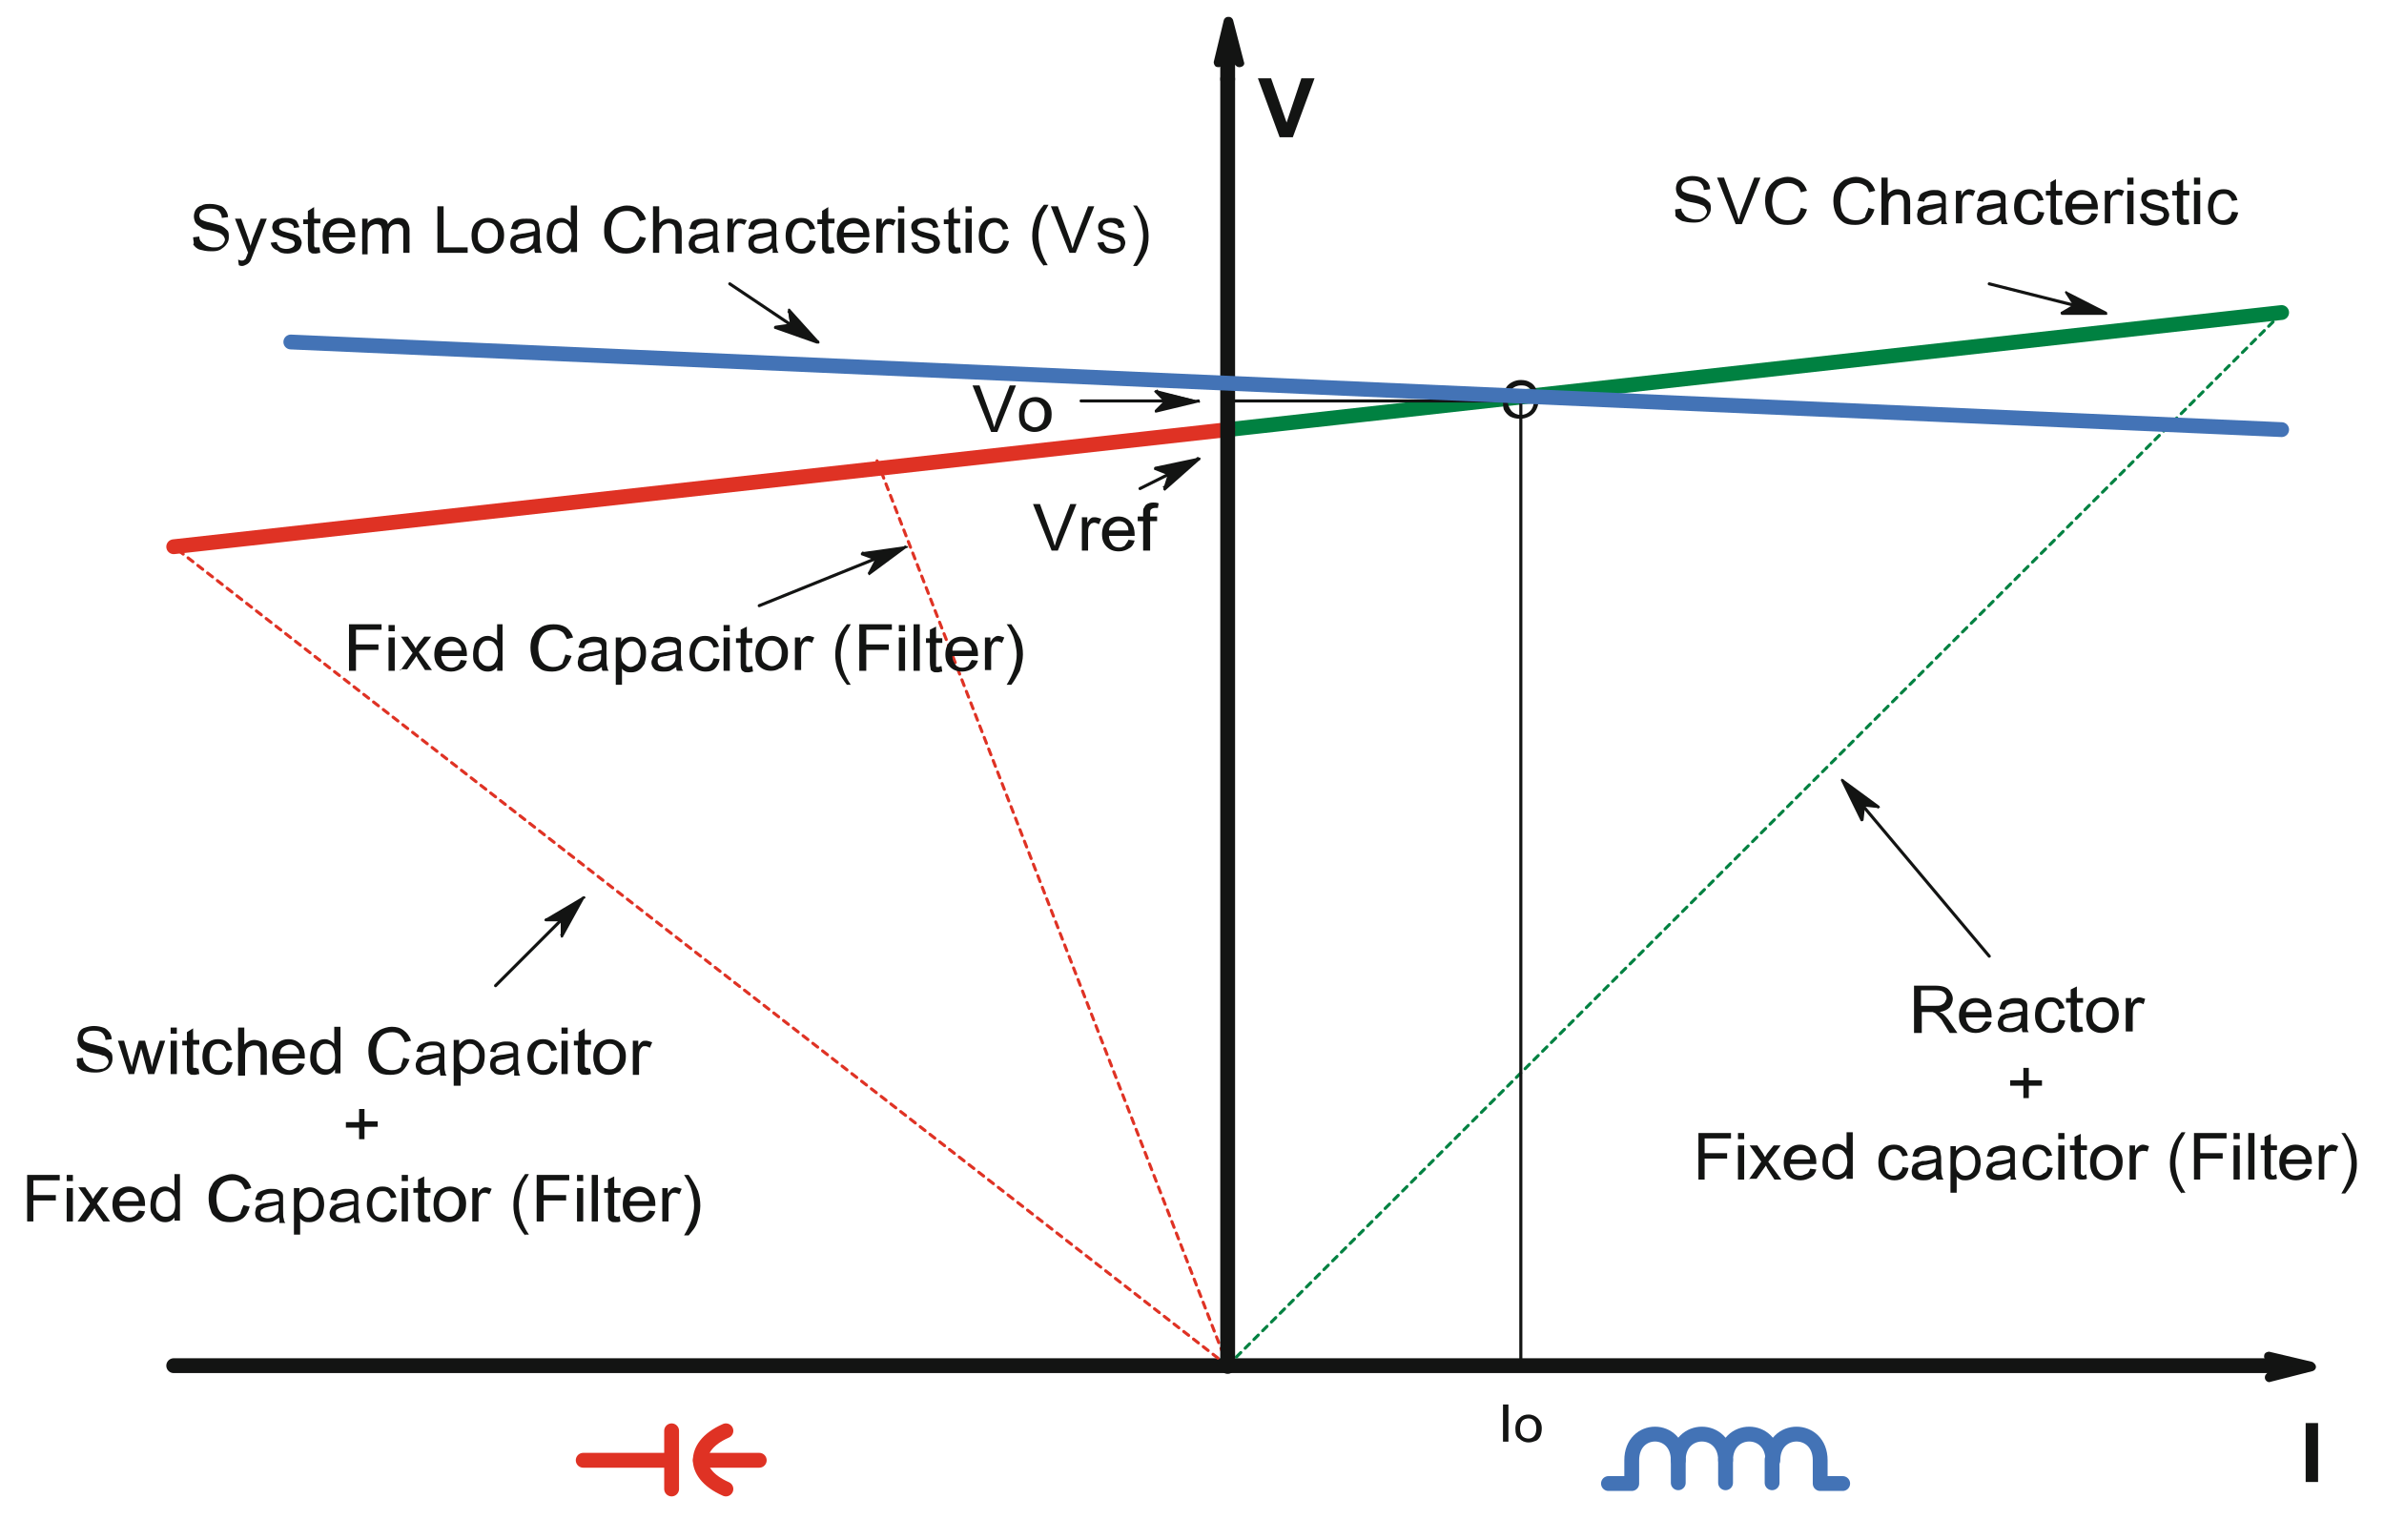 <?xml version="1.0" encoding="utf-8"?>
<!-- Generator: Adobe Illustrator 27.9.0, SVG Export Plug-In . SVG Version: 6.00 Build 0)  -->
<svg version="1.1" id="Layer_1" xmlns="http://www.w3.org/2000/svg" xmlns:xlink="http://www.w3.org/1999/xlink" x="0px" y="0px"
	 viewBox="0 0 307.4 198.6" style="enable-background:new 0 0 307.4 198.6;" xml:space="preserve">
<style type="text/css">
	.st0{fill:none;stroke:#131413;stroke-width:1.913;stroke-linecap:round;stroke-linejoin:round;stroke-miterlimit:10;}
	.st1{fill-rule:evenodd;clip-rule:evenodd;fill:#131413;}
	.st2{fill:#131413;}
	.st3{fill:none;stroke:#008141;stroke-width:1.913;stroke-linecap:round;stroke-linejoin:round;stroke-miterlimit:10;}
	
		.st4{fill:none;stroke:#DF3224;stroke-width:0.399;stroke-linecap:round;stroke-linejoin:round;stroke-miterlimit:10;stroke-dasharray:0.797,0.797;}
	
		.st5{fill:none;stroke:#008141;stroke-width:0.399;stroke-linecap:round;stroke-linejoin:round;stroke-miterlimit:10;stroke-dasharray:0.797,0.797;}
	.st6{fill:none;stroke:#131413;stroke-width:0.399;stroke-linecap:round;stroke-linejoin:round;stroke-miterlimit:10;}
	.st7{fill:none;stroke:#DF3224;stroke-width:1.913;stroke-linecap:round;stroke-linejoin:round;stroke-miterlimit:10;}
	.st8{clip-path:url(#SVGID_00000058566153733471046310000010824653186371318917_);}
	.st9{clip-path:url(#SVGID_00000080887552244200726650000004421233819213178029_);}
	.st10{fill:none;stroke:#4373B6;stroke-width:1.913;stroke-linecap:round;stroke-linejoin:round;stroke-miterlimit:10;}
</style>
<g>
	<path class="st0" d="M22.4,176.1h271.5"/>
	<path class="st1" d="M298,176.1l-5.5-1.3l1.4,1.3l-1.4,1.3L298,176.1"/>
	<path class="st2" d="M297.9,176.7l-5.5-1.3l0.5-0.9l1.4,1.3c0.1,0.1,0.2,0.3,0.2,0.4c0,0.2-0.1,0.3-0.2,0.4l-1.4,1.4l-0.5-0.9
		l5.5-1.4c0.3-0.1,0.6,0.1,0.7,0.4c0.1,0.3-0.1,0.6-0.4,0.7l-5.5,1.4c-0.2,0.1-0.5-0.1-0.6-0.3c-0.1-0.2-0.1-0.5,0.1-0.7l1.3-1.4
		l0,0.8l-1.4-1.3c-0.2-0.2-0.2-0.4-0.1-0.7c0.1-0.2,0.4-0.3,0.6-0.3l5.5,1.3c0.3,0.1,0.5,0.4,0.4,0.7
		C298.5,176.5,298.2,176.7,297.9,176.7"/>
	<path class="st3" d="M158.3,55.4l135.9-15.1"/>
	<path class="st4" d="M158.3,176.1L22.4,70.5 M158.3,176.1L113,59.2"/>
	<path class="st5" d="M158.3,176.1L294.2,40.4"/>
	<path class="st6" d="M196.1,51.7v124.4"/>
	<path class="st6" d="M158.3,51.7h37.8"/>
	<path class="st1" d="M193.8,51.6c0-0.8,0.2-1.4,0.6-1.9c0.4-0.4,1-0.7,1.7-0.7c0.5,0,0.9,0.1,1.2,0.3c0.4,0.2,0.6,0.5,0.8,0.9
		c0.2,0.4,0.3,0.8,0.3,1.3c0,0.5-0.1,0.9-0.3,1.3c-0.2,0.4-0.5,0.7-0.9,0.9c-0.4,0.2-0.8,0.3-1.2,0.3c-0.5,0-0.9-0.1-1.3-0.3
		c-0.3-0.2-0.6-0.5-0.8-0.9C193.8,52.4,193.8,52,193.8,51.6z M194.4,51.6c0,0.6,0.2,1,0.5,1.4c0.3,0.3,0.7,0.5,1.2,0.5
		c0.5,0,0.9-0.2,1.2-0.5c0.3-0.3,0.5-0.8,0.5-1.4c0-0.4-0.1-0.7-0.2-1c-0.1-0.3-0.3-0.5-0.6-0.7c-0.3-0.2-0.6-0.2-0.9-0.2
		c-0.5,0-0.9,0.2-1.2,0.5C194.6,50.4,194.4,50.9,194.4,51.6"/>
	<path class="st1" d="M9.9,136.5l0.8-0.1c0,0.3,0.1,0.6,0.3,0.8c0.1,0.2,0.3,0.3,0.6,0.5c0.3,0.1,0.6,0.2,0.9,0.2
		c0.3,0,0.6-0.1,0.8-0.1c0.2-0.1,0.4-0.2,0.5-0.4c0.1-0.1,0.2-0.3,0.2-0.5c0-0.2-0.1-0.3-0.2-0.5c-0.1-0.1-0.3-0.3-0.6-0.3
		c-0.2-0.1-0.5-0.2-1.1-0.3c-0.6-0.1-1-0.2-1.2-0.4c-0.3-0.1-0.5-0.3-0.7-0.6c-0.1-0.2-0.2-0.5-0.2-0.8c0-0.3,0.1-0.6,0.2-0.9
		c0.2-0.3,0.4-0.5,0.8-0.6c0.3-0.1,0.7-0.2,1.1-0.2c0.5,0,0.9,0.1,1.2,0.2c0.4,0.1,0.6,0.4,0.8,0.6c0.2,0.3,0.3,0.6,0.3,0.9
		l-0.8,0.1c0-0.4-0.2-0.7-0.4-0.9c-0.2-0.2-0.6-0.3-1.1-0.3c-0.5,0-0.9,0.1-1.1,0.3c-0.2,0.2-0.3,0.4-0.3,0.6c0,0.2,0.1,0.4,0.2,0.5
		c0.2,0.1,0.6,0.3,1.2,0.4c0.7,0.2,1.1,0.3,1.4,0.4c0.4,0.2,0.6,0.4,0.8,0.6c0.2,0.2,0.2,0.5,0.2,0.9c0,0.3-0.1,0.6-0.3,0.9
		c-0.2,0.3-0.5,0.5-0.8,0.6c-0.4,0.2-0.8,0.2-1.2,0.2c-0.6,0-1-0.1-1.4-0.2c-0.4-0.1-0.7-0.4-0.9-0.7C10,137.3,9.9,136.9,9.9,136.5z
		 M16.6,138.5l-1.4-4.3H16l0.7,2.5l0.3,0.9c0-0.1,0.1-0.4,0.2-0.9l0.7-2.5h0.8l0.7,2.5l0.2,0.9l0.2-0.9l0.8-2.5h0.7l-1.4,4.3h-0.8
		l-0.7-2.6l-0.2-0.7l-0.9,3.3H16.6z M22.8,133.3H22v-0.8h0.8V133.3z M22.8,138.5H22v-4.3h0.8V138.5z M25.6,137.8l0.1,0.7
		c-0.2,0-0.4,0.1-0.6,0.1c-0.3,0-0.5,0-0.6-0.1c-0.1-0.1-0.3-0.2-0.3-0.3c-0.1-0.1-0.1-0.4-0.1-0.9v-2.5h-0.6v-0.6h0.6v-1.1l0.8-0.5
		v1.5h0.8v0.6h-0.8v2.5c0,0.2,0,0.4,0,0.4c0,0.1,0.1,0.1,0.1,0.1c0.1,0,0.1,0,0.3,0C25.4,137.8,25.5,137.8,25.6,137.8z M29.3,136.9
		L30,137c-0.1,0.5-0.3,0.9-0.6,1.2c-0.3,0.3-0.8,0.4-1.2,0.4c-0.6,0-1.1-0.2-1.5-0.6c-0.4-0.4-0.6-1-0.6-1.7c0-0.5,0.1-0.9,0.2-1.2
		c0.2-0.4,0.4-0.6,0.7-0.8c0.3-0.2,0.7-0.3,1.1-0.3c0.5,0,0.9,0.1,1.2,0.4c0.3,0.2,0.5,0.6,0.6,1l-0.7,0.1c-0.1-0.3-0.2-0.5-0.4-0.7
		c-0.2-0.1-0.4-0.2-0.6-0.2c-0.4,0-0.7,0.1-0.9,0.4c-0.2,0.3-0.3,0.7-0.3,1.3c0,0.6,0.1,1,0.3,1.3c0.2,0.3,0.5,0.4,0.9,0.4
		c0.3,0,0.6-0.1,0.8-0.3C29.1,137.5,29.2,137.2,29.3,136.9z M30.7,138.5v-6h0.8v2.2c0.4-0.4,0.8-0.6,1.3-0.6c0.3,0,0.6,0.1,0.9,0.2
		c0.2,0.1,0.4,0.3,0.5,0.5c0.1,0.2,0.2,0.5,0.2,1v2.8h-0.8v-2.8c0-0.4-0.1-0.6-0.2-0.8c-0.2-0.2-0.4-0.2-0.7-0.2
		c-0.2,0-0.4,0.1-0.6,0.2c-0.2,0.1-0.4,0.3-0.4,0.5c-0.1,0.2-0.1,0.5-0.1,0.8v2.4H30.7z M38.5,137.1l0.8,0.1c-0.1,0.4-0.4,0.8-0.7,1
		c-0.3,0.2-0.8,0.4-1.3,0.4c-0.7,0-1.2-0.2-1.6-0.6c-0.4-0.4-0.6-0.9-0.6-1.7c0-0.7,0.2-1.3,0.6-1.7c0.4-0.4,0.9-0.6,1.5-0.6
		c0.6,0,1.1,0.2,1.5,0.6c0.4,0.4,0.6,0.9,0.6,1.7c0,0,0,0.1,0,0.2H36c0,0.5,0.2,0.8,0.4,1.1c0.2,0.2,0.6,0.4,0.9,0.4
		c0.3,0,0.5-0.1,0.7-0.2C38.3,137.6,38.4,137.4,38.5,137.1z M36.1,135.9h2.5c0-0.4-0.1-0.6-0.3-0.8c-0.2-0.3-0.6-0.4-0.9-0.4
		c-0.3,0-0.6,0.1-0.9,0.3C36.2,135.2,36.1,135.5,36.1,135.9z M43.2,138.5v-0.6c-0.3,0.4-0.7,0.7-1.3,0.7c-0.3,0-0.7-0.1-1-0.3
		c-0.3-0.2-0.5-0.5-0.7-0.8c-0.2-0.4-0.2-0.7-0.2-1.2c0-0.4,0.1-0.8,0.2-1.2c0.1-0.4,0.4-0.6,0.7-0.8c0.3-0.2,0.6-0.3,1-0.3
		c0.3,0,0.5,0.1,0.7,0.2c0.2,0.1,0.4,0.3,0.5,0.4v-2.2h0.8v6H43.2z M40.8,136.3c0,0.6,0.1,1,0.4,1.2c0.2,0.3,0.5,0.4,0.9,0.4
		c0.3,0,0.6-0.1,0.8-0.4c0.2-0.3,0.3-0.7,0.3-1.2c0-0.6-0.1-1-0.3-1.3c-0.2-0.3-0.5-0.4-0.9-0.4c-0.3,0-0.6,0.1-0.8,0.4
		C40.9,135.3,40.8,135.7,40.8,136.3z M52,136.4l0.8,0.2c-0.2,0.6-0.5,1.1-0.9,1.5c-0.4,0.4-1,0.5-1.6,0.5c-0.7,0-1.2-0.1-1.6-0.4
		c-0.4-0.3-0.7-0.6-0.9-1.1c-0.2-0.5-0.3-1-0.3-1.6c0-0.6,0.1-1.2,0.4-1.6c0.2-0.5,0.6-0.8,1.1-1.1c0.4-0.2,1-0.4,1.5-0.4
		c0.6,0,1.1,0.1,1.6,0.5c0.4,0.3,0.7,0.7,0.9,1.3l-0.8,0.2c-0.1-0.4-0.4-0.8-0.6-1c-0.3-0.2-0.6-0.3-1-0.3c-0.5,0-0.9,0.1-1.2,0.3
		c-0.3,0.2-0.5,0.5-0.7,0.9c-0.1,0.4-0.2,0.8-0.2,1.2c0,0.5,0.1,1,0.2,1.3c0.2,0.4,0.4,0.7,0.7,0.9c0.3,0.2,0.7,0.3,1.1,0.3
		c0.5,0,0.8-0.1,1.2-0.4C51.7,137.3,51.9,136.9,52,136.4z M56.7,137.9c-0.3,0.2-0.6,0.4-0.8,0.5c-0.3,0.1-0.5,0.2-0.8,0.2
		c-0.5,0-0.9-0.1-1.1-0.4c-0.3-0.2-0.4-0.5-0.4-0.9c0-0.2,0.1-0.4,0.2-0.6c0.1-0.2,0.2-0.3,0.4-0.4c0.2-0.1,0.3-0.2,0.5-0.2
		c0.2,0,0.4-0.1,0.7-0.1c0.6-0.1,1.1-0.2,1.4-0.2c0-0.1,0-0.2,0-0.2c0-0.3-0.1-0.5-0.2-0.6c-0.2-0.2-0.5-0.2-0.9-0.2
		c-0.4,0-0.6,0.1-0.8,0.2c-0.2,0.1-0.3,0.3-0.4,0.7l-0.8-0.1c0.1-0.3,0.2-0.6,0.3-0.7c0.2-0.2,0.4-0.3,0.7-0.4
		c0.3-0.1,0.6-0.2,1-0.2s0.7,0,0.9,0.1c0.2,0.1,0.4,0.2,0.5,0.3c0.1,0.1,0.2,0.3,0.2,0.5c0,0.1,0,0.3,0,0.7v1c0,0.7,0,1.1,0.1,1.3
		c0,0.2,0.1,0.4,0.2,0.5h-0.8C56.7,138.3,56.7,138.1,56.7,137.9z M56.6,136.3c-0.3,0.1-0.7,0.2-1.2,0.3c-0.3,0-0.5,0.1-0.7,0.1
		c-0.1,0.1-0.2,0.1-0.3,0.2c-0.1,0.1-0.1,0.2-0.1,0.4c0,0.2,0.1,0.4,0.2,0.5c0.2,0.1,0.4,0.2,0.7,0.2c0.3,0,0.5-0.1,0.8-0.2
		c0.2-0.1,0.4-0.3,0.5-0.5c0.1-0.2,0.1-0.4,0.1-0.7V136.3z M58.5,140.1v-6h0.7v0.6c0.2-0.2,0.4-0.4,0.6-0.5c0.2-0.1,0.4-0.2,0.8-0.2
		c0.4,0,0.7,0.1,1,0.3c0.3,0.2,0.5,0.5,0.7,0.8c0.2,0.3,0.2,0.7,0.2,1.1c0,0.5-0.1,0.9-0.2,1.2c-0.2,0.4-0.4,0.6-0.7,0.8
		c-0.3,0.2-0.6,0.3-1,0.3c-0.2,0-0.5-0.1-0.7-0.2c-0.2-0.1-0.4-0.2-0.5-0.4v2.1H58.5z M59.2,136.3c0,0.6,0.1,1,0.4,1.2
		s0.5,0.4,0.9,0.4c0.3,0,0.6-0.1,0.9-0.4c0.2-0.3,0.4-0.7,0.4-1.3c0-0.6-0.1-1-0.4-1.2c-0.2-0.3-0.5-0.4-0.9-0.4
		c-0.3,0-0.6,0.2-0.8,0.5C59.4,135.3,59.2,135.8,59.2,136.3z M66.3,137.9c-0.3,0.2-0.6,0.4-0.8,0.5c-0.3,0.1-0.5,0.2-0.8,0.2
		c-0.5,0-0.9-0.1-1.1-0.4c-0.3-0.2-0.4-0.5-0.4-0.9c0-0.2,0-0.4,0.1-0.6c0.1-0.2,0.2-0.3,0.4-0.4c0.2-0.1,0.3-0.2,0.5-0.2
		c0.1,0,0.4-0.1,0.7-0.1c0.6-0.1,1.1-0.2,1.3-0.2c0-0.1,0-0.2,0-0.2c0-0.3-0.1-0.5-0.2-0.6c-0.2-0.2-0.5-0.2-0.9-0.2
		c-0.4,0-0.6,0.1-0.8,0.2c-0.2,0.1-0.3,0.3-0.4,0.7l-0.7-0.1c0.1-0.3,0.2-0.6,0.3-0.7c0.1-0.2,0.4-0.3,0.7-0.4
		c0.3-0.1,0.6-0.2,1-0.2c0.4,0,0.7,0,0.9,0.1c0.2,0.1,0.4,0.2,0.5,0.3c0.1,0.1,0.2,0.3,0.2,0.5c0,0.1,0,0.3,0,0.7v1
		c0,0.7,0,1.1,0.1,1.3c0,0.2,0.1,0.4,0.2,0.5h-0.8C66.3,138.3,66.3,138.1,66.3,137.9z M66.2,136.3c-0.3,0.1-0.7,0.2-1.2,0.3
		c-0.3,0-0.5,0.1-0.7,0.1c-0.1,0.1-0.2,0.1-0.3,0.2c-0.1,0.1-0.1,0.2-0.1,0.4c0,0.2,0.1,0.4,0.2,0.5c0.2,0.1,0.4,0.2,0.7,0.2
		c0.3,0,0.6-0.1,0.8-0.2c0.2-0.1,0.4-0.3,0.5-0.5c0.1-0.2,0.1-0.4,0.1-0.7V136.3z M71.1,136.9l0.8,0.1c-0.1,0.5-0.3,0.9-0.6,1.2
		c-0.3,0.3-0.8,0.4-1.2,0.4c-0.6,0-1.1-0.2-1.5-0.6c-0.4-0.4-0.6-1-0.6-1.7c0-0.5,0.1-0.9,0.2-1.2c0.2-0.4,0.4-0.6,0.7-0.8
		c0.3-0.2,0.7-0.3,1.1-0.3c0.5,0,0.9,0.1,1.2,0.4c0.3,0.2,0.5,0.6,0.6,1l-0.7,0.1c-0.1-0.3-0.2-0.5-0.4-0.7
		c-0.2-0.1-0.4-0.2-0.6-0.2c-0.4,0-0.7,0.1-0.9,0.4c-0.2,0.3-0.4,0.7-0.4,1.3c0,0.6,0.1,1,0.3,1.3c0.2,0.3,0.5,0.4,0.9,0.4
		c0.3,0,0.6-0.1,0.8-0.3C70.9,137.5,71,137.2,71.1,136.9z M73.2,133.3h-0.8v-0.8h0.8V133.3z M73.2,138.5h-0.8v-4.3h0.8V138.5z
		 M76.1,137.8l0.1,0.7c-0.2,0-0.4,0.1-0.6,0.1c-0.3,0-0.5,0-0.7-0.1c-0.1-0.1-0.2-0.2-0.3-0.3c-0.1-0.1-0.1-0.4-0.1-0.9v-2.5H74
		v-0.6h0.6v-1.1l0.8-0.5v1.5h0.8v0.6h-0.8v2.5c0,0.2,0,0.4,0.1,0.4c0,0.1,0.1,0.1,0.1,0.1c0.1,0,0.1,0,0.3,0
		C75.8,137.8,75.9,137.8,76.1,137.8z M76.5,136.3c0-0.8,0.2-1.4,0.7-1.8c0.4-0.3,0.9-0.5,1.4-0.5c0.6,0,1.1,0.2,1.5,0.6
		s0.6,0.9,0.6,1.6c0,0.6-0.1,1-0.3,1.3c-0.2,0.3-0.4,0.6-0.8,0.8c-0.3,0.2-0.7,0.3-1.1,0.3c-0.6,0-1.1-0.2-1.5-0.6
		C76.7,137.6,76.5,137,76.5,136.3z M77.3,136.3c0,0.5,0.1,1,0.4,1.2c0.2,0.3,0.6,0.4,0.9,0.4c0.4,0,0.7-0.1,0.9-0.4
		c0.2-0.3,0.4-0.7,0.4-1.3c0-0.5-0.1-0.9-0.4-1.2c-0.2-0.3-0.6-0.4-0.9-0.4c-0.4,0-0.7,0.1-0.9,0.4
		C77.4,135.3,77.3,135.8,77.3,136.3z M81.6,138.5v-4.3h0.7v0.7c0.2-0.3,0.3-0.5,0.5-0.6c0.1-0.1,0.3-0.1,0.5-0.1
		c0.2,0,0.5,0.1,0.8,0.2l-0.3,0.7c-0.2-0.1-0.4-0.2-0.6-0.2c-0.2,0-0.3,0-0.4,0.1c-0.1,0.1-0.2,0.2-0.3,0.4
		c-0.1,0.3-0.1,0.6-0.1,0.9v2.3H81.6"/>
	<path class="st1" d="M46.3,147v-1.6h-1.7v-0.7h1.7V143h0.7v1.6h1.7v0.7h-1.7v1.6H46.3"/>
	<path class="st1" d="M3.5,157.5v-6h4.2v0.7H4.3v1.9h2.9v0.7H4.3v2.7H3.5z M9.4,152.3H8.6v-0.8h0.8V152.3z M9.4,157.5H8.6v-4.3h0.8
		V157.5z M10,157.5l1.6-2.3l-1.5-2.1h0.9l0.7,1c0.1,0.2,0.2,0.4,0.3,0.5c0.1-0.2,0.2-0.3,0.3-0.5l0.8-1h0.9l-1.5,2.1l1.7,2.3h-0.9
		l-0.9-1.3l-0.2-0.4l-1.2,1.7H10z M17.9,156.1l0.8,0.1c-0.1,0.4-0.3,0.8-0.7,1c-0.3,0.2-0.8,0.4-1.3,0.4c-0.7,0-1.2-0.2-1.6-0.6
		c-0.4-0.4-0.6-0.9-0.6-1.7c0-0.7,0.2-1.3,0.6-1.7c0.4-0.4,0.9-0.6,1.5-0.6c0.6,0,1.1,0.2,1.5,0.6c0.4,0.4,0.6,1,0.6,1.7
		c0,0,0,0.1,0,0.2h-3.3c0,0.5,0.2,0.8,0.4,1.1c0.3,0.2,0.6,0.4,0.9,0.4c0.3,0,0.5-0.1,0.7-0.2C17.6,156.6,17.8,156.4,17.9,156.1z
		 M15.4,154.9h2.5c0-0.4-0.1-0.6-0.3-0.8c-0.2-0.3-0.6-0.4-0.9-0.4c-0.3,0-0.6,0.1-0.9,0.4C15.6,154.2,15.4,154.5,15.4,154.9z
		 M22.5,157.5V157c-0.3,0.4-0.7,0.6-1.2,0.6c-0.4,0-0.7-0.1-1-0.3c-0.3-0.2-0.5-0.5-0.7-0.8c-0.2-0.3-0.2-0.7-0.2-1.2
		c0-0.4,0.1-0.8,0.2-1.2c0.1-0.4,0.4-0.6,0.7-0.8c0.3-0.2,0.6-0.3,1-0.3c0.3,0,0.5,0.1,0.7,0.2c0.2,0.1,0.4,0.2,0.5,0.4v-2.2h0.7v6
		H22.5z M20.1,155.3c0,0.6,0.1,1,0.4,1.2c0.2,0.3,0.5,0.4,0.9,0.4c0.3,0,0.6-0.1,0.9-0.4c0.2-0.3,0.3-0.7,0.3-1.2
		c0-0.6-0.1-1-0.4-1.3c-0.2-0.3-0.5-0.4-0.9-0.4c-0.3,0-0.6,0.2-0.8,0.4C20.3,154.3,20.1,154.8,20.1,155.3z M31.4,155.4l0.8,0.2
		c-0.2,0.7-0.5,1.2-0.9,1.5c-0.4,0.3-1,0.5-1.6,0.5c-0.7,0-1.2-0.1-1.6-0.4c-0.4-0.3-0.8-0.6-0.9-1.1c-0.2-0.5-0.3-1-0.3-1.6
		c0-0.6,0.1-1.2,0.4-1.6c0.2-0.5,0.6-0.8,1.1-1.1c0.5-0.2,1-0.4,1.5-0.4c0.6,0,1.1,0.2,1.6,0.5c0.4,0.3,0.7,0.7,0.9,1.3l-0.8,0.2
		c-0.2-0.4-0.4-0.8-0.6-0.9c-0.3-0.2-0.6-0.3-1-0.3c-0.5,0-0.9,0.1-1.2,0.3c-0.3,0.2-0.5,0.5-0.7,0.9c-0.1,0.4-0.2,0.7-0.2,1.1
		c0,0.5,0.1,1,0.2,1.3c0.2,0.4,0.4,0.7,0.7,0.8c0.3,0.2,0.7,0.3,1,0.3c0.5,0,0.9-0.1,1.2-0.4C31,156.3,31.2,155.9,31.4,155.4z
		 M36,157c-0.3,0.2-0.6,0.4-0.8,0.5c-0.3,0.1-0.5,0.1-0.8,0.1c-0.5,0-0.9-0.1-1.1-0.3c-0.3-0.2-0.4-0.5-0.4-0.9
		c0-0.2,0.1-0.4,0.1-0.6c0.1-0.2,0.2-0.3,0.4-0.4c0.2-0.1,0.4-0.2,0.6-0.2c0.2,0,0.4-0.1,0.7-0.1c0.6-0.1,1.1-0.2,1.3-0.2
		c0-0.1,0-0.2,0-0.2c0-0.3-0.1-0.5-0.2-0.6c-0.2-0.2-0.5-0.2-0.9-0.2c-0.3,0-0.6,0.1-0.8,0.2c-0.2,0.1-0.3,0.3-0.4,0.7l-0.8-0.1
		c0.1-0.3,0.2-0.6,0.3-0.8c0.2-0.2,0.4-0.3,0.7-0.4c0.3-0.1,0.6-0.2,1-0.2c0.4,0,0.7,0,0.9,0.1c0.2,0.1,0.4,0.2,0.5,0.3
		c0.1,0.1,0.2,0.3,0.2,0.5c0,0.1,0,0.4,0,0.7v1c0,0.7,0,1.1,0.1,1.3c0,0.2,0.1,0.4,0.2,0.5h-0.8C36.1,157.4,36,157.2,36,157z
		 M35.9,155.3c-0.3,0.1-0.7,0.2-1.2,0.3c-0.3,0.1-0.5,0.1-0.7,0.2c-0.1,0.1-0.2,0.1-0.3,0.2c-0.1,0.1-0.1,0.2-0.1,0.4
		c0,0.2,0.1,0.4,0.2,0.5c0.2,0.1,0.4,0.2,0.7,0.2s0.6-0.1,0.8-0.2c0.2-0.1,0.4-0.3,0.5-0.5c0.1-0.2,0.1-0.4,0.1-0.7V155.3z
		 M37.9,159.2v-6h0.7v0.6c0.1-0.2,0.3-0.4,0.5-0.5c0.2-0.1,0.5-0.2,0.8-0.2c0.4,0,0.7,0.1,1,0.3c0.3,0.2,0.5,0.5,0.7,0.8
		c0.1,0.3,0.2,0.7,0.2,1.1c0,0.4-0.1,0.8-0.2,1.2c-0.2,0.4-0.4,0.6-0.7,0.8c-0.3,0.2-0.6,0.3-1,0.3c-0.2,0-0.5,0-0.7-0.1
		c-0.2-0.1-0.4-0.2-0.5-0.4v2.1H37.9z M38.6,155.4c0,0.6,0.1,1,0.4,1.2c0.2,0.3,0.5,0.4,0.8,0.4c0.3,0,0.6-0.1,0.9-0.4
		c0.2-0.3,0.4-0.7,0.4-1.3c0-0.6-0.1-1-0.3-1.2c-0.2-0.3-0.5-0.4-0.8-0.4c-0.3,0-0.6,0.1-0.9,0.4S38.6,154.8,38.6,155.4z M45.6,157
		c-0.3,0.2-0.6,0.4-0.8,0.5c-0.3,0.1-0.5,0.1-0.8,0.1c-0.5,0-0.9-0.1-1.1-0.3c-0.3-0.2-0.4-0.5-0.4-0.9c0-0.2,0.1-0.4,0.2-0.6
		c0.1-0.2,0.2-0.3,0.4-0.4c0.1-0.1,0.3-0.2,0.5-0.2c0.2,0,0.4-0.1,0.7-0.1c0.6-0.1,1.1-0.2,1.4-0.2c0-0.1,0-0.2,0-0.2
		c0-0.3-0.1-0.5-0.2-0.6c-0.2-0.2-0.5-0.2-0.9-0.2c-0.4,0-0.6,0.1-0.8,0.2c-0.2,0.1-0.3,0.3-0.4,0.7l-0.8-0.1
		c0.1-0.3,0.2-0.6,0.3-0.8c0.1-0.2,0.4-0.3,0.7-0.4s0.6-0.2,1-0.2c0.4,0,0.7,0,0.9,0.1c0.2,0.1,0.4,0.2,0.5,0.3
		c0.1,0.1,0.2,0.3,0.2,0.5c0,0.1,0,0.4,0,0.7v1c0,0.7,0,1.1,0.1,1.3c0,0.2,0.1,0.4,0.2,0.5h-0.8C45.7,157.4,45.6,157.2,45.6,157z
		 M45.6,155.3c-0.3,0.1-0.7,0.2-1.2,0.3c-0.3,0.1-0.5,0.1-0.7,0.2c-0.1,0.1-0.2,0.1-0.3,0.2c-0.1,0.1-0.1,0.2-0.1,0.4
		c0,0.2,0.1,0.4,0.2,0.5c0.2,0.1,0.4,0.2,0.7,0.2c0.3,0,0.5-0.1,0.8-0.2c0.2-0.1,0.4-0.3,0.5-0.5c0.1-0.2,0.1-0.4,0.1-0.7V155.3z
		 M50.4,155.9l0.8,0.1c-0.1,0.5-0.3,0.9-0.6,1.2c-0.3,0.3-0.7,0.4-1.2,0.4c-0.6,0-1.1-0.2-1.5-0.6c-0.4-0.4-0.6-0.9-0.6-1.7
		c0-0.5,0.1-0.9,0.2-1.2c0.2-0.3,0.4-0.6,0.7-0.8c0.3-0.2,0.7-0.3,1.1-0.3c0.5,0,0.9,0.1,1.2,0.4c0.3,0.2,0.5,0.6,0.6,1l-0.7,0.1
		c-0.1-0.3-0.2-0.5-0.4-0.7c-0.2-0.2-0.4-0.2-0.7-0.2c-0.4,0-0.7,0.1-0.9,0.4c-0.2,0.3-0.4,0.7-0.4,1.3c0,0.6,0.1,1,0.3,1.3
		c0.2,0.3,0.5,0.4,0.9,0.4c0.3,0,0.5-0.1,0.7-0.3S50.4,156.3,50.4,155.9z M52.6,152.3h-0.8v-0.8h0.8V152.3z M52.6,157.5h-0.8v-4.3
		h0.8V157.5z M55.4,156.8l0.1,0.7c-0.2,0.1-0.4,0.1-0.6,0.1c-0.3,0-0.5,0-0.6-0.1c-0.2-0.1-0.3-0.2-0.3-0.3
		c-0.1-0.1-0.1-0.4-0.1-0.9v-2.5h-0.6v-0.6h0.6v-1.1l0.8-0.4v1.5h0.8v0.6h-0.8v2.5c0,0.2,0,0.3,0.1,0.4c0,0.1,0.1,0.1,0.1,0.1
		c0.1,0,0.1,0.1,0.3,0.1C55.2,156.9,55.3,156.9,55.4,156.8z M55.9,155.3c0-0.8,0.2-1.4,0.7-1.8c0.4-0.3,0.9-0.5,1.4-0.5
		c0.6,0,1.1,0.2,1.5,0.6c0.4,0.4,0.6,0.9,0.6,1.6c0,0.6-0.1,1-0.3,1.3c-0.2,0.3-0.4,0.6-0.8,0.8c-0.3,0.2-0.7,0.3-1.1,0.3
		c-0.6,0-1.1-0.2-1.5-0.6C56.1,156.6,55.9,156.1,55.9,155.3z M56.6,155.3c0,0.6,0.1,1,0.4,1.2s0.6,0.4,0.9,0.4
		c0.4,0,0.7-0.1,0.9-0.4c0.2-0.3,0.4-0.7,0.4-1.3c0-0.6-0.1-1-0.4-1.2c-0.2-0.3-0.6-0.4-0.9-0.4c-0.4,0-0.7,0.2-0.9,0.4
		S56.6,154.8,56.6,155.3z M60.9,157.5v-4.3h0.7v0.7c0.2-0.3,0.3-0.5,0.5-0.6c0.1-0.1,0.3-0.2,0.5-0.2c0.3,0,0.5,0.1,0.8,0.2
		l-0.3,0.7c-0.2-0.1-0.4-0.2-0.5-0.2c-0.2,0-0.3,0-0.5,0.1c-0.1,0.1-0.2,0.2-0.3,0.4c-0.1,0.3-0.1,0.6-0.1,0.9v2.3H60.9z
		 M67.7,159.3c-0.4-0.5-0.8-1.1-1.1-1.8c-0.3-0.7-0.4-1.4-0.4-2.1c0-0.7,0.1-1.3,0.3-1.9c0.3-0.7,0.7-1.4,1.2-2.1h0.5
		c-0.3,0.6-0.6,1-0.7,1.2c-0.2,0.4-0.3,0.8-0.4,1.2c-0.1,0.5-0.2,1-0.2,1.5c0,1.3,0.4,2.6,1.3,3.9H67.7z M69.2,157.5v-6h4.2v0.7
		h-3.3v1.9H73v0.7h-2.9v2.7H69.2z M75.2,152.3h-0.8v-0.8h0.8V152.3z M75.2,157.5h-0.8v-4.3h0.8V157.5z M77.1,157.5h-0.8v-6h0.8
		V157.5z M79.9,156.8l0.1,0.7c-0.2,0.1-0.4,0.1-0.6,0.1c-0.3,0-0.5,0-0.6-0.1c-0.2-0.1-0.3-0.2-0.3-0.3c-0.1-0.1-0.1-0.4-0.1-0.9
		v-2.5h-0.5v-0.6h0.5v-1.1l0.8-0.4v1.5h0.8v0.6h-0.8v2.5c0,0.2,0,0.3,0,0.4c0,0.1,0.1,0.1,0.1,0.1c0.1,0,0.1,0.1,0.3,0.1
		C79.6,156.9,79.8,156.9,79.9,156.8z M83.7,156.1l0.8,0.1c-0.1,0.4-0.4,0.8-0.7,1c-0.3,0.2-0.8,0.4-1.3,0.4c-0.7,0-1.2-0.2-1.6-0.6
		c-0.4-0.4-0.6-0.9-0.6-1.7c0-0.7,0.2-1.3,0.6-1.7c0.4-0.4,0.9-0.6,1.5-0.6c0.6,0,1.1,0.2,1.5,0.6c0.4,0.4,0.6,1,0.6,1.7
		c0,0,0,0.1,0,0.2h-3.3c0,0.5,0.2,0.8,0.4,1.1s0.5,0.4,0.9,0.4c0.3,0,0.5-0.1,0.7-0.2C83.4,156.6,83.6,156.4,83.7,156.1z
		 M81.2,154.9h2.5c0-0.4-0.1-0.6-0.3-0.8c-0.2-0.3-0.6-0.4-0.9-0.4c-0.4,0-0.6,0.1-0.9,0.4C81.4,154.2,81.2,154.5,81.2,154.9z
		 M85.4,157.5v-4.3h0.7v0.7c0.2-0.3,0.3-0.5,0.5-0.6c0.1-0.1,0.3-0.2,0.5-0.2c0.2,0,0.5,0.1,0.8,0.2l-0.3,0.7
		c-0.2-0.1-0.4-0.2-0.6-0.2c-0.2,0-0.3,0-0.4,0.1s-0.2,0.2-0.3,0.4c-0.1,0.3-0.1,0.6-0.1,0.9v2.3H85.4z M88.8,159.3h-0.6
		c0.8-1.3,1.3-2.6,1.3-3.9c0-0.5-0.1-1-0.2-1.5c-0.1-0.4-0.2-0.8-0.4-1.2c-0.1-0.2-0.3-0.6-0.7-1.2h0.6c0.5,0.7,0.9,1.4,1.2,2.1
		c0.2,0.6,0.3,1.2,0.3,1.9c0,0.7-0.2,1.4-0.4,2.1S89.2,158.8,88.8,159.3"/>
	<path class="st6" d="M63.9,127.1l8.5-8.5"/>
	<path class="st1" d="M75.2,115.8l-4.9,2.9h2.1v2.1L75.2,115.8"/>
	<path class="st2" d="M75.3,115.9l-4.9,2.9l-0.1-0.4h2.1c0.1,0,0.2,0.1,0.2,0.2v2.1l-0.4-0.1l2.8-4.9c0.1-0.1,0.2-0.1,0.3-0.1
		C75.4,115.7,75.5,115.8,75.3,115.9l-2.7,4.9c0,0.1-0.1,0.1-0.2,0.1c-0.1,0-0.1-0.1-0.1-0.2v-2.1l0.2,0.2h-2.1
		c-0.1,0-0.2-0.1-0.2-0.1c0-0.1,0-0.2,0.1-0.2l4.9-2.9c0.1-0.1,0.2,0,0.3,0.1C75.5,115.8,75.4,115.9,75.3,115.9"/>
	<path class="st1" d="M45,86.5v-6h4.2v0.7h-3.3v1.9h2.9v0.7h-2.9v2.7H45z M50.9,81.4h-0.8v-0.8h0.8V81.4z M50.9,86.5h-0.8v-4.3h0.8
		V86.5z M51.6,86.5l1.6-2.3l-1.5-2.1h0.9l0.7,1c0.1,0.2,0.2,0.3,0.3,0.5c0.1-0.2,0.2-0.3,0.3-0.5l0.8-1h0.9l-1.6,2l1.7,2.3h-0.9
		l-0.9-1.4l-0.2-0.4l-1.2,1.7H51.6z M59.4,85.1l0.8,0.1c-0.1,0.4-0.3,0.8-0.7,1c-0.3,0.2-0.8,0.4-1.3,0.4c-0.7,0-1.2-0.2-1.6-0.6
		c-0.4-0.4-0.6-0.9-0.6-1.6c0-0.7,0.2-1.3,0.6-1.7c0.4-0.4,0.9-0.6,1.5-0.6c0.6,0,1.1,0.2,1.5,0.6c0.4,0.4,0.6,1,0.6,1.7
		c0,0,0,0.1,0,0.2h-3.3c0,0.5,0.2,0.8,0.4,1.1c0.2,0.3,0.6,0.4,0.9,0.4c0.3,0,0.5-0.1,0.7-0.2C59.2,85.7,59.3,85.4,59.4,85.1z
		 M57,83.9h2.5c0-0.4-0.1-0.6-0.3-0.8c-0.2-0.3-0.6-0.4-0.9-0.4c-0.3,0-0.6,0.1-0.9,0.3C57.1,83.3,57,83.5,57,83.9z M64.1,86.5V86
		c-0.3,0.4-0.7,0.6-1.2,0.6c-0.4,0-0.7-0.1-1-0.3c-0.3-0.2-0.5-0.5-0.7-0.8c-0.2-0.3-0.2-0.7-0.2-1.2c0-0.4,0.1-0.8,0.2-1.2
		c0.1-0.3,0.4-0.6,0.7-0.8c0.3-0.2,0.6-0.3,1-0.3c0.3,0,0.5,0.1,0.7,0.2c0.2,0.1,0.4,0.2,0.5,0.4v-2.1h0.7v6H64.1z M61.7,84.3
		c0,0.6,0.1,1,0.4,1.2c0.2,0.3,0.5,0.4,0.9,0.4c0.3,0,0.6-0.1,0.8-0.4c0.2-0.3,0.4-0.7,0.4-1.2c0-0.6-0.1-1-0.4-1.3
		c-0.2-0.3-0.5-0.4-0.9-0.4c-0.3,0-0.6,0.1-0.8,0.4C61.8,83.4,61.7,83.8,61.7,84.3z M72.9,84.4l0.8,0.2c-0.2,0.6-0.5,1.1-0.9,1.5
		c-0.4,0.3-1,0.5-1.6,0.5c-0.7,0-1.2-0.1-1.6-0.4c-0.4-0.3-0.8-0.6-0.9-1.1c-0.2-0.5-0.3-1-0.3-1.6c0-0.6,0.1-1.2,0.4-1.6
		c0.2-0.5,0.6-0.8,1.1-1.1c0.4-0.2,0.9-0.3,1.5-0.3c0.6,0,1.1,0.1,1.6,0.4c0.4,0.3,0.7,0.7,0.9,1.3l-0.8,0.2
		c-0.2-0.4-0.4-0.8-0.6-0.9c-0.3-0.2-0.6-0.3-1-0.3c-0.5,0-0.9,0.1-1.2,0.3c-0.3,0.2-0.5,0.5-0.7,0.9c-0.1,0.4-0.2,0.8-0.2,1.1
		c0,0.5,0.1,1,0.2,1.3c0.2,0.4,0.4,0.7,0.7,0.9c0.3,0.2,0.7,0.3,1,0.3c0.5,0,0.8-0.1,1.2-0.4C72.6,85.3,72.8,84.9,72.9,84.4z
		 M77.6,86c-0.3,0.2-0.6,0.4-0.8,0.5c-0.3,0.1-0.5,0.1-0.8,0.1c-0.5,0-0.9-0.1-1.1-0.3c-0.3-0.2-0.4-0.5-0.4-0.9
		c0-0.2,0.1-0.4,0.1-0.6c0.1-0.2,0.2-0.3,0.4-0.4s0.4-0.2,0.6-0.2c0.2,0,0.4-0.1,0.7-0.1c0.6-0.1,1.1-0.2,1.3-0.3c0-0.1,0-0.2,0-0.2
		c0-0.3-0.1-0.5-0.2-0.6c-0.2-0.2-0.5-0.2-0.9-0.2c-0.3,0-0.6,0.1-0.8,0.2c-0.2,0.1-0.3,0.3-0.4,0.6l-0.7-0.1
		c0.1-0.3,0.2-0.6,0.3-0.8c0.2-0.2,0.4-0.3,0.7-0.4c0.3-0.1,0.6-0.2,1-0.2c0.4,0,0.7,0.1,0.9,0.1c0.2,0.1,0.4,0.2,0.5,0.3
		c0.1,0.1,0.2,0.3,0.2,0.5c0,0.1,0,0.3,0,0.7v1c0,0.7,0,1.1,0.1,1.3c0,0.2,0.1,0.4,0.2,0.5h-0.8C77.6,86.4,77.6,86.2,77.6,86z
		 M77.5,84.3c-0.3,0.1-0.7,0.2-1.2,0.3c-0.3,0-0.5,0.1-0.7,0.1c-0.1,0.1-0.2,0.1-0.3,0.2c-0.1,0.1-0.1,0.2-0.1,0.4
		c0,0.2,0.1,0.4,0.2,0.5c0.2,0.1,0.4,0.2,0.7,0.2s0.6-0.1,0.8-0.2c0.2-0.1,0.4-0.3,0.5-0.5c0.1-0.2,0.1-0.4,0.1-0.7V84.3z
		 M79.4,88.2v-6h0.7v0.6c0.1-0.2,0.3-0.4,0.5-0.5c0.2-0.1,0.5-0.2,0.8-0.2c0.4,0,0.7,0.1,1,0.3c0.3,0.2,0.5,0.5,0.7,0.8
		s0.2,0.7,0.2,1.2s-0.1,0.8-0.2,1.2c-0.2,0.3-0.4,0.6-0.7,0.8c-0.3,0.2-0.6,0.3-1,0.3c-0.2,0-0.5,0-0.7-0.1
		c-0.2-0.1-0.4-0.2-0.5-0.4v2.1H79.4z M80.1,84.4c0,0.6,0.1,1,0.4,1.2c0.2,0.2,0.5,0.4,0.8,0.4s0.6-0.2,0.9-0.4
		c0.2-0.3,0.4-0.7,0.4-1.3c0-0.6-0.1-1-0.3-1.2c-0.2-0.3-0.5-0.4-0.8-0.4c-0.3,0-0.6,0.1-0.9,0.4C80.3,83.4,80.1,83.8,80.1,84.4z
		 M87.2,86c-0.3,0.2-0.6,0.4-0.8,0.5c-0.3,0.1-0.6,0.1-0.9,0.1c-0.5,0-0.9-0.1-1.1-0.3C84.1,86,84,85.7,84,85.4
		c0-0.2,0.1-0.4,0.2-0.6c0.1-0.2,0.2-0.3,0.4-0.4c0.2-0.1,0.4-0.2,0.6-0.2c0.1,0,0.4-0.1,0.7-0.1c0.6-0.1,1.1-0.2,1.4-0.3
		c0-0.1,0-0.2,0-0.2c0-0.3-0.1-0.5-0.2-0.6c-0.2-0.2-0.5-0.2-0.9-0.2c-0.3,0-0.6,0.1-0.8,0.2c-0.2,0.1-0.3,0.3-0.4,0.6l-0.8-0.1
		c0.1-0.3,0.2-0.6,0.3-0.8c0.1-0.2,0.4-0.3,0.7-0.4c0.3-0.1,0.6-0.2,1-0.2c0.4,0,0.7,0.1,0.9,0.1c0.2,0.1,0.4,0.2,0.5,0.3
		c0.1,0.1,0.2,0.3,0.2,0.5c0,0.1,0,0.3,0,0.7v1c0,0.7,0,1.1,0.1,1.3c0,0.2,0.1,0.4,0.2,0.5h-0.8C87.2,86.4,87.2,86.2,87.2,86z
		 M87.1,84.3c-0.3,0.1-0.7,0.2-1.2,0.3c-0.3,0-0.5,0.1-0.7,0.1c-0.1,0.1-0.2,0.1-0.3,0.2c-0.1,0.1-0.1,0.2-0.1,0.4
		c0,0.2,0.1,0.4,0.2,0.5c0.2,0.1,0.4,0.2,0.7,0.2c0.3,0,0.6-0.1,0.8-0.2c0.2-0.1,0.4-0.3,0.5-0.5c0.1-0.2,0.1-0.4,0.1-0.7V84.3z
		 M92,84.9l0.8,0.1c-0.1,0.5-0.3,0.9-0.6,1.2c-0.3,0.3-0.7,0.4-1.2,0.4c-0.6,0-1.1-0.2-1.5-0.6c-0.4-0.4-0.6-0.9-0.6-1.7
		c0-0.5,0.1-0.9,0.2-1.2c0.2-0.4,0.4-0.6,0.7-0.8c0.3-0.2,0.7-0.3,1.1-0.3c0.5,0,0.9,0.1,1.2,0.4c0.3,0.2,0.5,0.6,0.6,1l-0.7,0.1
		c-0.1-0.3-0.2-0.5-0.4-0.7c-0.2-0.1-0.4-0.2-0.7-0.2c-0.4,0-0.7,0.1-0.9,0.4c-0.2,0.3-0.4,0.7-0.4,1.3c0,0.6,0.1,1,0.4,1.3
		c0.2,0.2,0.5,0.4,0.9,0.4c0.3,0,0.6-0.1,0.7-0.3C91.8,85.6,91.9,85.3,92,84.9z M94.1,81.4h-0.8v-0.8h0.8V81.4z M94.1,86.5h-0.8
		v-4.3h0.8V86.5z M97,85.9l0.1,0.7c-0.2,0-0.4,0.1-0.6,0.1c-0.3,0-0.5,0-0.6-0.1c-0.2-0.1-0.3-0.2-0.3-0.3c-0.1-0.2-0.1-0.4-0.1-0.9
		v-2.5h-0.6v-0.6h0.6v-1.1l0.8-0.4v1.5H97v0.6h-0.8v2.6c0,0.2,0,0.3,0.1,0.4c0,0.1,0.1,0.1,0.1,0.1c0.1,0,0.1,0,0.3,0
		C96.7,85.9,96.8,85.9,97,85.9z M97.4,84.3c0-0.8,0.2-1.4,0.7-1.8c0.4-0.3,0.9-0.5,1.4-0.5c0.6,0,1.1,0.2,1.5,0.6
		c0.4,0.4,0.6,0.9,0.6,1.6c0,0.6-0.1,1-0.3,1.3c-0.2,0.3-0.4,0.6-0.8,0.7c-0.3,0.2-0.7,0.3-1.1,0.3c-0.6,0-1.1-0.2-1.5-0.6
		C97.6,85.6,97.4,85.1,97.4,84.3z M98.2,84.3c0,0.6,0.1,1,0.4,1.2s0.6,0.4,0.9,0.4c0.4,0,0.7-0.2,0.9-0.4s0.4-0.7,0.4-1.3
		c0-0.6-0.1-0.9-0.4-1.2c-0.2-0.3-0.6-0.4-0.9-0.4c-0.4,0-0.7,0.1-0.9,0.4S98.2,83.8,98.2,84.3z M102.5,86.5v-4.3h0.7v0.6
		c0.2-0.3,0.3-0.5,0.5-0.6c0.1-0.1,0.3-0.2,0.5-0.2c0.3,0,0.5,0.1,0.8,0.2l-0.3,0.7c-0.2-0.1-0.4-0.2-0.6-0.2c-0.2,0-0.3,0-0.4,0.1
		c-0.1,0.1-0.2,0.2-0.3,0.4c-0.1,0.3-0.1,0.5-0.1,0.9v2.3H102.5z M109.2,88.3c-0.4-0.5-0.8-1.1-1.1-1.8c-0.3-0.7-0.4-1.4-0.4-2.1
		c0-0.6,0.1-1.3,0.3-1.9c0.2-0.7,0.7-1.4,1.2-2h0.5c-0.3,0.6-0.6,1-0.7,1.2c-0.2,0.4-0.3,0.8-0.4,1.2c-0.1,0.5-0.2,1-0.2,1.5
		c0,1.3,0.4,2.6,1.3,3.9H109.2z M110.8,86.5v-6h4.2v0.7h-3.3v1.9h2.9v0.7h-2.9v2.7H110.8z M116.7,81.4h-0.8v-0.8h0.8V81.4z
		 M116.7,86.5h-0.8v-4.3h0.8V86.5z M118.6,86.5h-0.8v-6h0.8V86.5z M121.4,85.9l0.1,0.7c-0.2,0-0.4,0.1-0.6,0.1c-0.3,0-0.5,0-0.6-0.1
		c-0.2-0.1-0.3-0.2-0.3-0.3c0-0.2-0.1-0.4-0.1-0.9v-2.5h-0.5v-0.6h0.5v-1.1l0.8-0.4v1.5h0.8v0.6h-0.8v2.6c0,0.2,0,0.3,0,0.4
		c0,0.1,0.1,0.1,0.1,0.1c0.1,0,0.1,0,0.3,0C121.2,85.9,121.3,85.9,121.4,85.9z M125.3,85.1l0.8,0.1c-0.1,0.4-0.4,0.8-0.7,1
		c-0.3,0.2-0.8,0.4-1.3,0.4c-0.7,0-1.2-0.2-1.6-0.6c-0.4-0.4-0.6-0.9-0.6-1.6c0-0.7,0.2-1.3,0.6-1.7c0.4-0.4,0.9-0.6,1.5-0.6
		c0.6,0,1.1,0.2,1.5,0.6c0.4,0.4,0.6,1,0.6,1.7c0,0,0,0.1,0,0.2h-3.3c0,0.5,0.2,0.8,0.4,1.1c0.2,0.3,0.5,0.4,0.9,0.4
		c0.3,0,0.5-0.1,0.7-0.2C125,85.7,125.1,85.4,125.3,85.1z M122.8,83.9h2.5c0-0.4-0.1-0.6-0.3-0.8c-0.2-0.3-0.6-0.4-1-0.4
		c-0.3,0-0.6,0.1-0.9,0.3C122.9,83.3,122.8,83.5,122.8,83.9z M127,86.5v-4.3h0.7v0.6c0.2-0.3,0.3-0.5,0.5-0.6
		c0.1-0.1,0.3-0.2,0.5-0.2c0.2,0,0.5,0.1,0.8,0.2l-0.3,0.7c-0.2-0.1-0.4-0.2-0.6-0.2c-0.2,0-0.3,0-0.4,0.1c-0.1,0.1-0.2,0.2-0.3,0.4
		c-0.1,0.3-0.1,0.5-0.1,0.9v2.3H127z M130.4,88.3h-0.6c0.8-1.3,1.3-2.6,1.3-3.9c0-0.5-0.1-1-0.2-1.5c-0.1-0.4-0.2-0.8-0.4-1.2
		c-0.1-0.2-0.3-0.7-0.7-1.2h0.6c0.5,0.7,0.9,1.4,1.2,2c0.2,0.6,0.3,1.2,0.3,1.9c0,0.7-0.2,1.4-0.4,2.1
		C131.1,87.2,130.8,87.8,130.4,88.3"/>
	<path class="st6" d="M97.9,78.1L113,72"/>
	<path class="st1" d="M116.8,70.5l-5.7,0.8L113,72l-0.9,1.9L116.8,70.5"/>
	<path class="st2" d="M116.8,70.7l-5.7,0.8l0.1-0.4l1.9,0.7c0,0,0.1,0.1,0.1,0.1c0,0.1,0,0.1,0,0.2l-1,1.9l-0.3-0.2l4.7-3.4
		c0.1-0.1,0.2-0.1,0.3,0.1C117,70.5,117,70.6,116.8,70.7l-4.6,3.4c-0.1,0.1-0.2,0.1-0.2,0c-0.1-0.1-0.1-0.2-0.1-0.2l1-1.9l0.1,0.3
		l-1.9-0.7c-0.1,0-0.1-0.1-0.1-0.2c0-0.1,0.1-0.2,0.2-0.2l5.7-0.8c0.1,0,0.2,0.1,0.2,0.2C117,70.6,116.9,70.7,116.8,70.7"/>
	<path class="st6" d="M256.5,36.6l11.1,2.8"/>
	<path class="st1" d="M271.6,40.4l-5.1-2.6l1.1,1.7l-1.7,1H271.6"/>
	<path class="st2" d="M271.5,40.6l-5.1-2.6l0.2-0.3l1.1,1.7c0,0.1,0,0.1,0,0.2c0,0-0.1,0.1-0.1,0.1l-1.7,0.9l-0.1-0.4h5.7
		c0.1,0,0.2,0.1,0.2,0.2C271.8,40.5,271.7,40.6,271.5,40.6l-5.6,0c-0.1,0-0.2-0.1-0.2-0.2c0-0.1,0-0.2,0.1-0.2l1.7-1l-0.1,0.3
		l-1.1-1.7c-0.1-0.1,0-0.2,0-0.2c0.1-0.1,0.2-0.1,0.2,0l5.1,2.6c0.1,0,0.1,0.2,0.1,0.3C271.7,40.6,271.6,40.6,271.5,40.6"/>
	<path class="st1" d="M135.6,71l-2.4-6h0.9l1.6,4.4c0.1,0.3,0.2,0.7,0.3,1c0.1-0.3,0.2-0.7,0.3-1l1.7-4.4h0.8l-2.4,6H135.6z
		 M139.5,71v-4.3h0.7v0.7c0.2-0.3,0.3-0.5,0.5-0.6c0.1-0.1,0.3-0.1,0.5-0.1c0.2,0,0.5,0.1,0.8,0.2l-0.3,0.7
		c-0.2-0.1-0.4-0.2-0.6-0.2c-0.2,0-0.3,0.1-0.4,0.1c-0.1,0.1-0.2,0.2-0.3,0.4c-0.1,0.3-0.1,0.5-0.1,0.9V71H139.5z M145.5,69.6
		l0.8,0.1c-0.1,0.4-0.3,0.8-0.7,1c-0.3,0.2-0.8,0.4-1.3,0.4c-0.7,0-1.2-0.2-1.6-0.6c-0.4-0.4-0.6-0.9-0.6-1.6c0-0.7,0.2-1.3,0.6-1.7
		c0.4-0.4,0.9-0.6,1.5-0.6c0.6,0,1.1,0.2,1.5,0.6c0.4,0.4,0.6,1,0.6,1.7c0,0,0,0.1,0,0.2H143c0,0.5,0.2,0.8,0.4,1.1
		c0.2,0.3,0.6,0.4,0.9,0.4c0.3,0,0.5-0.1,0.7-0.2C145.2,70.1,145.4,69.9,145.5,69.6z M143,68.4h2.5c0-0.4-0.1-0.6-0.3-0.8
		c-0.2-0.3-0.6-0.4-0.9-0.4c-0.3,0-0.6,0.1-0.9,0.4C143.2,67.7,143,68,143,68.4z M147.4,71v-3.8h-0.7v-0.6h0.7v-0.5
		c0-0.3,0-0.5,0.1-0.6c0.1-0.2,0.2-0.4,0.4-0.5c0.2-0.1,0.4-0.2,0.8-0.2c0.2,0,0.4,0,0.7,0.1l-0.1,0.6c-0.1,0-0.3,0-0.4,0
		c-0.2,0-0.4,0.1-0.5,0.2c-0.1,0.1-0.1,0.3-0.1,0.5v0.4h0.9v0.6h-0.9V71H147.4"/>
	<path class="st7" d="M22.4,70.5l135.9-15.1"/>
	<path class="st6" d="M147,63l3.8-1.9"/>
	<path class="st1" d="M154.6,59.2l-5.7,1.2l1.8,0.7l-0.6,1.9L154.6,59.2"/>
	<path class="st2" d="M154.6,59.4l-5.7,1.2l0-0.4l1.8,0.7c0.1,0,0.1,0.1,0.1,0.2l-0.6,1.9l-0.3-0.2l4.4-3.8c0.1-0.1,0.2-0.1,0.3,0
		C154.8,59.1,154.8,59.3,154.6,59.4l-4.3,3.8c-0.1,0.1-0.2,0.1-0.2,0c-0.1,0-0.1-0.1-0.1-0.2l0.6-1.9l0.1,0.2l-1.8-0.7
		c-0.1,0-0.1-0.1-0.1-0.2c0-0.1,0.1-0.2,0.1-0.2l5.7-1.2c0.1,0,0.2,0,0.2,0.1C154.8,59.3,154.7,59.4,154.6,59.4"/>
	<path class="st1" d="M127.8,55.7l-2.4-6h0.9l1.6,4.4c0.1,0.3,0.2,0.7,0.3,1c0.1-0.3,0.2-0.7,0.3-1l1.7-4.4h0.8l-2.4,6H127.8z
		 M131.4,53.5c0-0.8,0.2-1.4,0.7-1.8c0.4-0.3,0.9-0.5,1.4-0.5c0.6,0,1.1,0.2,1.5,0.6c0.4,0.4,0.6,0.9,0.6,1.6c0,0.6-0.1,1-0.3,1.3
		c-0.2,0.3-0.4,0.6-0.8,0.7c-0.3,0.2-0.7,0.3-1.1,0.3c-0.6,0-1.1-0.2-1.5-0.6C131.6,54.8,131.4,54.3,131.4,53.5z M132.1,53.5
		c0,0.6,0.1,1,0.4,1.2s0.6,0.4,0.9,0.4c0.4,0,0.7-0.2,0.9-0.4s0.4-0.7,0.4-1.3c0-0.6-0.1-0.9-0.4-1.2c-0.2-0.3-0.6-0.4-0.9-0.4
		c-0.4,0-0.7,0.1-0.9,0.4S132.1,53,132.1,53.5"/>
	<path class="st6" d="M139.4,51.7h11"/>
	<path class="st1" d="M154.6,51.7l-5.5-1.3l1.4,1.3l-1.4,1.3L154.6,51.7"/>
	<path class="st2" d="M154.5,51.9l-5.5-1.4l0.2-0.3l1.4,1.4c0,0,0.1,0.1,0.1,0.1c0,0.1,0,0.1-0.1,0.1l-1.4,1.3l-0.2-0.3l5.5-1.3
		c0.1,0,0.2,0,0.2,0.2C154.8,51.8,154.7,51.9,154.5,51.9l-5.4,1.3c-0.1,0-0.2,0-0.2-0.1c0-0.1,0-0.2,0-0.2l1.3-1.3v0.3l-1.3-1.3
		c-0.1-0.1-0.1-0.2,0-0.2c0-0.1,0.1-0.1,0.2-0.1l5.5,1.4c0.1,0,0.2,0.1,0.1,0.2S154.6,51.9,154.5,51.9"/>
	<path class="st0" d="M158.3,10.2v166"/>
	<path class="st0" d="M158.3,10.2V6.8"/>
	<path class="st1" d="M158.3,2.7L157,8.1l1.3-1.3l1.3,1.3L158.3,2.7"/>
	<g>
		<defs>
			<rect id="SVGID_1_" x="155.6" y="2.1" width="5" height="7.4"/>
		</defs>
		<clipPath id="SVGID_00000045577539517204917750000006935915655583549861_">
			<use xlink:href="#SVGID_1_"  style="overflow:visible;"/>
		</clipPath>
		<g style="clip-path:url(#SVGID_00000045577539517204917750000006935915655583549861_);">
			<path class="st2" d="M158.8,2.8l-1.3,5.4l-0.9-0.5l1.3-1.3c0.2-0.2,0.6-0.2,0.8,0l1.4,1.3l-0.9,0.6l-1.3-5.4
				c-0.1-0.3,0.1-0.6,0.4-0.7c0.3-0.1,0.6,0.1,0.7,0.4l1.4,5.4c0.1,0.2,0,0.5-0.3,0.6c-0.2,0.1-0.5,0.1-0.7-0.1l-1.4-1.3l0.8,0
				l-1.3,1.3c-0.2,0.2-0.4,0.2-0.7,0.1c-0.2-0.1-0.3-0.4-0.3-0.6l1.3-5.4c0.1-0.3,0.4-0.5,0.7-0.4C158.7,2.2,158.9,2.5,158.8,2.8"/>
		</g>
	</g>
	<path class="st6" d="M256.5,123.3l-16.3-19.4"/>
	<path class="st1" d="M237.6,100.7l2.5,5.1l0.2-1.9l1.9,0.2L237.6,100.7"/>
	<path class="st2" d="M237.8,100.6l2.5,5.1l-0.4,0.1l0.2-1.9c0,0,0-0.1,0.1-0.1c0,0,0.1,0,0.2,0l1.9,0.2l-0.1,0.3l-4.5-3.4
		c-0.1-0.1-0.1-0.2-0.1-0.3S237.6,100.5,237.8,100.6l4.5,3.3c0.1,0.1,0.1,0.2,0.1,0.2c0,0.1-0.1,0.1-0.2,0.1l-1.9-0.2l0.2-0.2
		l-0.2,1.9c0,0.1-0.1,0.2-0.2,0.2c-0.1,0-0.2,0-0.2-0.1l-2.5-5.1c-0.1-0.1,0-0.2,0.1-0.3C237.6,100.5,237.8,100.5,237.8,100.6"/>
	<path class="st1" d="M246.8,133.1v-6h2.8c0.5,0,1,0.1,1.2,0.2c0.3,0.1,0.5,0.3,0.7,0.6c0.2,0.3,0.3,0.6,0.3,0.9
		c0,0.4-0.2,0.8-0.4,1.1c-0.3,0.3-0.7,0.5-1.3,0.6c0.2,0.1,0.4,0.2,0.5,0.3c0.2,0.2,0.5,0.5,0.7,0.8l1.1,1.6h-1l-0.8-1.3
		c-0.2-0.4-0.4-0.6-0.6-0.8c-0.2-0.2-0.3-0.3-0.4-0.4c-0.1-0.1-0.2-0.1-0.4-0.2c-0.1,0-0.2,0-0.5,0h-0.9v2.7H246.8z M247.6,129.7
		h1.8c0.4,0,0.7,0,0.9-0.1c0.2-0.1,0.4-0.2,0.5-0.4c0.1-0.2,0.2-0.4,0.2-0.5c0-0.3-0.1-0.5-0.3-0.7c-0.2-0.2-0.5-0.3-1-0.3h-2V129.7
		z M256,131.7l0.8,0.1c-0.1,0.4-0.4,0.8-0.7,1c-0.3,0.2-0.8,0.4-1.3,0.4c-0.7,0-1.2-0.2-1.6-0.6c-0.4-0.4-0.6-0.9-0.6-1.6
		c0-0.7,0.2-1.3,0.6-1.7c0.4-0.4,0.9-0.6,1.5-0.6c0.6,0,1.1,0.2,1.5,0.6c0.4,0.4,0.6,1,0.6,1.7c0,0,0,0.1,0,0.2h-3.3
		c0,0.5,0.2,0.8,0.4,1.1c0.2,0.2,0.6,0.4,0.9,0.4c0.3,0,0.5-0.1,0.7-0.2C255.7,132.2,255.9,132,256,131.7z M253.5,130.5h2.5
		c0-0.4-0.1-0.7-0.3-0.8c-0.2-0.3-0.6-0.4-0.9-0.4c-0.4,0-0.6,0.1-0.9,0.3C253.7,129.8,253.5,130.1,253.5,130.5z M260.7,132.5
		c-0.3,0.2-0.5,0.4-0.8,0.5c-0.3,0.1-0.5,0.1-0.8,0.1c-0.5,0-0.9-0.1-1.1-0.3c-0.3-0.2-0.4-0.5-0.4-0.9c0-0.2,0.1-0.4,0.2-0.6
		c0.1-0.2,0.2-0.3,0.4-0.4c0.2-0.1,0.4-0.2,0.6-0.2c0.2,0,0.4-0.1,0.7-0.1c0.6-0.1,1.1-0.1,1.3-0.2c0-0.1,0-0.2,0-0.2
		c0-0.3-0.1-0.5-0.2-0.6c-0.2-0.2-0.5-0.2-0.9-0.2c-0.4,0-0.6,0.1-0.8,0.2c-0.2,0.1-0.3,0.3-0.4,0.6l-0.7-0.1
		c0.1-0.3,0.2-0.6,0.3-0.8c0.1-0.2,0.4-0.3,0.7-0.4c0.3-0.1,0.6-0.2,1-0.2c0.4,0,0.7,0,0.9,0.1c0.2,0.1,0.4,0.2,0.5,0.3
		c0.1,0.1,0.2,0.3,0.2,0.5c0,0.1,0,0.4,0,0.7v1c0,0.7,0,1.1,0,1.3c0,0.2,0.1,0.4,0.2,0.5h-0.8C260.7,132.9,260.7,132.7,260.7,132.5z
		 M260.6,130.9c-0.3,0.1-0.7,0.2-1.2,0.3c-0.3,0-0.5,0.1-0.7,0.1c-0.1,0.1-0.2,0.1-0.3,0.2c-0.1,0.1-0.1,0.2-0.1,0.4
		c0,0.2,0.1,0.4,0.2,0.5c0.2,0.1,0.4,0.2,0.7,0.2c0.3,0,0.6-0.1,0.8-0.2c0.2-0.1,0.4-0.3,0.5-0.5c0.1-0.2,0.1-0.4,0.1-0.7V130.9z
		 M265.5,131.5l0.8,0.1c-0.1,0.5-0.3,0.9-0.6,1.2c-0.3,0.3-0.7,0.4-1.2,0.4c-0.6,0-1.1-0.2-1.5-0.6c-0.4-0.4-0.6-0.9-0.6-1.7
		c0-0.5,0.1-0.9,0.2-1.2c0.2-0.4,0.4-0.6,0.7-0.8c0.3-0.2,0.7-0.3,1.1-0.3c0.5,0,0.9,0.1,1.2,0.4c0.3,0.2,0.5,0.6,0.6,1l-0.7,0.1
		c-0.1-0.3-0.2-0.5-0.4-0.7c-0.2-0.2-0.4-0.2-0.6-0.2c-0.4,0-0.7,0.1-0.9,0.4c-0.2,0.3-0.4,0.7-0.4,1.3c0,0.6,0.1,1,0.4,1.3
		c0.2,0.3,0.5,0.4,0.9,0.4c0.3,0,0.6-0.1,0.8-0.3C265.3,132.1,265.4,131.9,265.5,131.5z M268.5,132.4l0.1,0.6
		c-0.2,0-0.4,0.1-0.6,0.1c-0.3,0-0.5,0-0.6-0.1c-0.2-0.1-0.3-0.2-0.3-0.3c-0.1-0.2-0.1-0.4-0.1-0.9v-2.5h-0.6v-0.6h0.6v-1.1l0.8-0.4
		v1.5h0.8v0.6h-0.8v2.5c0,0.2,0,0.4,0,0.4s0.1,0.1,0.1,0.1c0.1,0,0.2,0.1,0.2,0.1C268.3,132.4,268.4,132.4,268.5,132.4z M269,130.9
		c0-0.8,0.2-1.4,0.7-1.8c0.4-0.3,0.9-0.5,1.4-0.5c0.6,0,1.1,0.2,1.5,0.6c0.4,0.4,0.6,0.9,0.6,1.6c0,0.6-0.1,1-0.3,1.3
		c-0.2,0.3-0.4,0.6-0.8,0.8c-0.3,0.2-0.7,0.3-1.1,0.3c-0.6,0-1.1-0.2-1.5-0.6C269.2,132.2,269,131.6,269,130.9z M269.8,130.9
		c0,0.6,0.1,1,0.4,1.2c0.3,0.3,0.6,0.4,0.9,0.4c0.4,0,0.7-0.1,0.9-0.4c0.2-0.3,0.4-0.7,0.4-1.3c0-0.6-0.1-1-0.4-1.2
		c-0.2-0.3-0.6-0.4-0.9-0.4c-0.4,0-0.7,0.1-0.9,0.4C269.9,129.9,269.8,130.3,269.8,130.9z M274.1,133.1v-4.4h0.7v0.7
		c0.2-0.3,0.3-0.5,0.5-0.6c0.2-0.1,0.3-0.2,0.5-0.2c0.2,0,0.5,0.1,0.8,0.2l-0.2,0.7c-0.2-0.1-0.4-0.2-0.6-0.2
		c-0.2,0-0.3,0.1-0.4,0.1c-0.1,0.1-0.2,0.2-0.3,0.4c-0.1,0.3-0.1,0.6-0.1,0.9v2.3H274.1"/>
	<path class="st1" d="M260.9,141.6V140h-1.7v-0.7h1.7v-1.6h0.7v1.6h1.7v0.7h-1.7v1.6H260.9"/>
	<g>
		<defs>
			<rect id="SVGID_00000086672676410882111690000009243896102973261706_" x="218.6" y="145.5" width="85.3" height="9"/>
		</defs>
		<clipPath id="SVGID_00000147178582193489398940000018281720451957133698_">
			<use xlink:href="#SVGID_00000086672676410882111690000009243896102973261706_"  style="overflow:visible;"/>
		</clipPath>
		<g style="clip-path:url(#SVGID_00000147178582193489398940000018281720451957133698_);">
			<path class="st1" d="M219,152.1v-6h4.2v0.7h-3.4v1.9h2.9v0.7h-2.9v2.7H219z M224.9,146.9h-0.8v-0.8h0.8V146.9z M224.9,152.1h-0.8
				v-4.4h0.8V152.1z M225.5,152.1l1.6-2.3l-1.5-2.1h1l0.7,1c0.1,0.2,0.2,0.4,0.3,0.5c0.1-0.2,0.2-0.3,0.3-0.5l0.8-1h0.9l-1.6,2.1
				l1.7,2.3h-0.9l-0.9-1.4l-0.2-0.4l-1.2,1.7H225.5z M233.4,150.7l0.8,0.1c-0.1,0.4-0.3,0.8-0.7,1c-0.3,0.2-0.8,0.4-1.3,0.4
				c-0.7,0-1.2-0.2-1.6-0.6c-0.4-0.4-0.6-0.9-0.6-1.7c0-0.7,0.2-1.3,0.6-1.7c0.4-0.4,0.9-0.6,1.5-0.6c0.6,0,1.1,0.2,1.5,0.6
				c0.4,0.4,0.6,1,0.6,1.7c0,0.1,0,0.1,0,0.2h-3.4c0,0.5,0.2,0.8,0.4,1.1s0.6,0.4,0.9,0.4c0.3,0,0.5-0.1,0.7-0.2
				C233.2,151.3,233.3,151,233.4,150.7z M230.9,149.5h2.5c0-0.4-0.1-0.6-0.3-0.8c-0.2-0.3-0.6-0.4-0.9-0.4c-0.3,0-0.6,0.1-0.9,0.4
				C231.1,148.8,231,149.1,230.9,149.5z M238.1,152.1v-0.6c-0.3,0.4-0.7,0.6-1.2,0.6c-0.4,0-0.7-0.1-1-0.3c-0.3-0.2-0.5-0.5-0.7-0.8
				c-0.2-0.3-0.2-0.7-0.2-1.2c0-0.4,0.1-0.8,0.2-1.2c0.1-0.4,0.4-0.6,0.7-0.8c0.3-0.2,0.6-0.3,1-0.3c0.3,0,0.5,0.1,0.7,0.2
				c0.2,0.1,0.4,0.3,0.5,0.4v-2.1h0.8v6H238.1z M235.7,149.9c0,0.6,0.1,1,0.4,1.2c0.2,0.3,0.5,0.4,0.8,0.4c0.3,0,0.6-0.1,0.9-0.4
				c0.2-0.3,0.4-0.7,0.4-1.2c0-0.6-0.1-1-0.4-1.3c-0.2-0.3-0.5-0.4-0.9-0.4s-0.6,0.1-0.9,0.4C235.8,148.9,235.7,149.4,235.7,149.9z
				 M245.3,150.5l0.8,0.1c-0.1,0.5-0.3,0.9-0.6,1.2c-0.3,0.3-0.8,0.4-1.2,0.4c-0.6,0-1.1-0.2-1.5-0.6c-0.4-0.4-0.6-0.9-0.6-1.7
				c0-0.5,0.1-0.9,0.2-1.2c0.2-0.3,0.4-0.6,0.7-0.8c0.3-0.2,0.7-0.3,1.1-0.3c0.5,0,0.9,0.1,1.2,0.4c0.3,0.2,0.5,0.6,0.6,1l-0.7,0.1
				c-0.1-0.3-0.2-0.5-0.4-0.7c-0.2-0.1-0.4-0.2-0.6-0.2c-0.4,0-0.7,0.1-0.9,0.4c-0.2,0.3-0.4,0.7-0.4,1.3c0,0.6,0.1,1,0.3,1.3
				c0.2,0.3,0.5,0.4,0.9,0.4c0.3,0,0.5-0.1,0.7-0.3S245.3,150.9,245.3,150.5z M249.6,151.6c-0.3,0.2-0.6,0.4-0.8,0.5
				c-0.3,0.1-0.6,0.1-0.8,0.1c-0.5,0-0.9-0.1-1.1-0.3c-0.3-0.2-0.4-0.5-0.4-0.9c0-0.2,0.1-0.4,0.1-0.6c0.1-0.2,0.2-0.3,0.4-0.4
				c0.2-0.1,0.3-0.2,0.6-0.2c0.1-0.1,0.4-0.1,0.7-0.1c0.6-0.1,1.1-0.2,1.4-0.3c0-0.1,0-0.2,0-0.2c0-0.3-0.1-0.5-0.2-0.6
				c-0.2-0.2-0.5-0.2-0.9-0.2c-0.4,0-0.6,0.1-0.8,0.2c-0.2,0.1-0.3,0.3-0.4,0.6l-0.8-0.1c0.1-0.3,0.2-0.6,0.3-0.8
				c0.2-0.2,0.4-0.3,0.7-0.4c0.3-0.1,0.6-0.2,1-0.2c0.4,0,0.7,0.1,0.9,0.1c0.2,0.1,0.4,0.2,0.5,0.3c0.1,0.1,0.2,0.3,0.2,0.5
				c0,0.1,0.1,0.4,0.1,0.7v1c0,0.7,0,1.1,0.1,1.3c0,0.2,0.1,0.3,0.2,0.5h-0.8C249.7,152,249.6,151.8,249.6,151.6z M249.6,149.9
				c-0.3,0.1-0.7,0.2-1.2,0.3c-0.3,0-0.5,0.1-0.7,0.1c-0.1,0.1-0.2,0.1-0.3,0.2c-0.1,0.1-0.1,0.2-0.1,0.3c0,0.2,0.1,0.4,0.2,0.5
				c0.2,0.1,0.4,0.2,0.7,0.2s0.6-0.1,0.8-0.2c0.2-0.1,0.4-0.3,0.5-0.5c0.1-0.2,0.1-0.4,0.1-0.7V149.9z M251.5,153.8v-6h0.7v0.6
				c0.2-0.2,0.4-0.4,0.6-0.5c0.2-0.1,0.5-0.2,0.7-0.2c0.4,0,0.7,0.1,1,0.3c0.3,0.2,0.5,0.5,0.7,0.8c0.1,0.3,0.2,0.7,0.2,1.1
				c0,0.4-0.1,0.9-0.2,1.2c-0.2,0.4-0.4,0.6-0.7,0.8c-0.3,0.2-0.7,0.3-1,0.3c-0.2,0-0.5,0-0.7-0.1c-0.2-0.1-0.4-0.2-0.5-0.4v2.1
				H251.5z M252.2,150c0,0.6,0.1,1,0.4,1.2c0.2,0.3,0.5,0.4,0.8,0.4s0.6-0.1,0.9-0.4c0.2-0.3,0.4-0.7,0.4-1.3c0-0.6-0.1-1-0.4-1.2
				c-0.2-0.3-0.5-0.4-0.8-0.4c-0.3,0-0.6,0.1-0.9,0.4C252.3,149,252.2,149.4,252.2,150z M259.2,151.6c-0.3,0.2-0.5,0.4-0.8,0.5
				c-0.3,0.1-0.5,0.1-0.8,0.1c-0.5,0-0.9-0.1-1.1-0.3c-0.3-0.2-0.4-0.5-0.4-0.9c0-0.2,0.1-0.4,0.2-0.6c0.1-0.2,0.2-0.3,0.4-0.4
				c0.2-0.1,0.3-0.2,0.5-0.2c0.2-0.1,0.4-0.1,0.7-0.1c0.6-0.1,1.1-0.2,1.3-0.3c0-0.1,0-0.2,0-0.2c0-0.3-0.1-0.5-0.2-0.6
				c-0.2-0.2-0.5-0.2-0.9-0.2c-0.4,0-0.6,0.1-0.8,0.2c-0.2,0.1-0.3,0.3-0.4,0.6l-0.7-0.1c0.1-0.3,0.2-0.6,0.3-0.8
				c0.2-0.2,0.4-0.3,0.7-0.4c0.3-0.1,0.6-0.2,1-0.2c0.4,0,0.7,0.1,0.9,0.1c0.2,0.1,0.4,0.2,0.5,0.3c0.1,0.1,0.2,0.3,0.2,0.5
				c0,0.1,0,0.4,0,0.7v1c0,0.7,0,1.1,0,1.3c0,0.2,0.1,0.3,0.2,0.5h-0.8C259.3,152,259.3,151.8,259.2,151.6z M259.2,149.9
				c-0.3,0.1-0.7,0.2-1.2,0.3c-0.3,0-0.5,0.1-0.7,0.1c-0.1,0.1-0.2,0.1-0.3,0.2c-0.1,0.1-0.1,0.2-0.1,0.3c0,0.2,0.1,0.4,0.2,0.5
				c0.2,0.1,0.4,0.2,0.7,0.2s0.6-0.1,0.8-0.2c0.2-0.1,0.4-0.3,0.5-0.5c0.1-0.2,0.1-0.4,0.1-0.7V149.9z M264,150.5l0.7,0.1
				c-0.1,0.5-0.3,0.9-0.6,1.2c-0.3,0.3-0.8,0.4-1.2,0.4c-0.6,0-1.1-0.2-1.5-0.6c-0.4-0.4-0.6-0.9-0.6-1.7c0-0.5,0.1-0.9,0.2-1.2
				c0.2-0.3,0.4-0.6,0.7-0.8c0.3-0.2,0.7-0.3,1.1-0.3c0.5,0,0.9,0.1,1.2,0.4c0.3,0.2,0.5,0.6,0.6,1l-0.7,0.1
				c-0.1-0.3-0.2-0.5-0.4-0.7c-0.2-0.1-0.4-0.2-0.6-0.2c-0.4,0-0.7,0.1-0.9,0.4c-0.2,0.3-0.4,0.7-0.4,1.3c0,0.6,0.1,1,0.3,1.3
				c0.2,0.3,0.5,0.4,0.9,0.4c0.3,0,0.5-0.1,0.7-0.3C263.9,151.2,264,150.9,264,150.5z M266.2,146.9h-0.8v-0.8h0.8V146.9z
				 M266.2,152.1h-0.8v-4.4h0.8V152.1z M269,151.4l0.1,0.6c-0.2,0.1-0.4,0.1-0.6,0.1c-0.3,0-0.5,0-0.6-0.1c-0.2-0.1-0.3-0.2-0.3-0.3
				c-0.1-0.1-0.1-0.4-0.1-0.9v-2.5h-0.6v-0.6h0.6v-1.1l0.8-0.4v1.5h0.8v0.6h-0.8v2.6c0,0.2,0,0.3,0,0.4c0,0.1,0.1,0.1,0.1,0.2
				c0.1,0,0.1,0.1,0.3,0.1C268.8,151.5,268.9,151.5,269,151.4z M269.5,149.9c0-0.8,0.2-1.4,0.7-1.8c0.4-0.3,0.9-0.5,1.4-0.5
				c0.6,0,1.1,0.2,1.5,0.6c0.4,0.4,0.6,0.9,0.6,1.6c0,0.6-0.1,1-0.3,1.3c-0.2,0.3-0.4,0.6-0.8,0.8c-0.3,0.2-0.7,0.3-1.1,0.3
				c-0.6,0-1.1-0.2-1.5-0.6C269.7,151.2,269.5,150.7,269.5,149.9z M270.3,149.9c0,0.6,0.1,1,0.4,1.3c0.2,0.3,0.6,0.4,0.9,0.4
				s0.7-0.1,0.9-0.4c0.2-0.3,0.4-0.7,0.4-1.3c0-0.5-0.1-1-0.4-1.2c-0.3-0.3-0.6-0.4-0.9-0.4s-0.7,0.1-0.9,0.4
				C270.4,149,270.3,149.4,270.3,149.9z M274.6,152.1v-4.4h0.7v0.7c0.2-0.3,0.3-0.5,0.5-0.6c0.1-0.1,0.3-0.2,0.5-0.2
				c0.2,0,0.5,0.1,0.8,0.2l-0.2,0.7c-0.2-0.1-0.4-0.1-0.6-0.1c-0.2,0-0.3,0.1-0.5,0.1c-0.1,0.1-0.2,0.2-0.3,0.4
				c-0.1,0.3-0.1,0.6-0.1,0.9v2.3H274.6z M281.3,153.9c-0.4-0.5-0.8-1.1-1.1-1.8c-0.3-0.7-0.4-1.4-0.4-2.1c0-0.6,0.1-1.3,0.3-1.9
				c0.2-0.7,0.6-1.4,1.2-2.1h0.5c-0.3,0.6-0.6,1-0.7,1.2c-0.2,0.4-0.3,0.8-0.4,1.2c-0.1,0.5-0.2,1-0.2,1.5c0,1.3,0.4,2.6,1.3,3.9
				H281.3z M282.9,152.1v-6h4.2v0.7h-3.4v1.9h2.9v0.7h-2.9v2.7H282.9z M288.8,146.9H288v-0.8h0.8V146.9z M288.8,152.1H288v-4.4h0.8
				V152.1z M290.7,152.1h-0.8v-6h0.8V152.1z M293.5,151.4l0.1,0.6c-0.2,0.1-0.4,0.1-0.6,0.1c-0.3,0-0.5,0-0.6-0.1
				c-0.2-0.1-0.3-0.2-0.3-0.3c-0.1-0.1-0.1-0.4-0.1-0.9v-2.5h-0.5v-0.6h0.5v-1.1l0.8-0.4v1.5h0.8v0.6h-0.8v2.6c0,0.2,0,0.3,0,0.4
				c0,0.1,0.1,0.1,0.1,0.2c0.1,0,0.1,0.1,0.2,0.1C293.3,151.5,293.4,151.5,293.5,151.4z M297.3,150.7l0.8,0.1
				c-0.1,0.4-0.4,0.8-0.7,1c-0.4,0.2-0.8,0.4-1.3,0.4c-0.7,0-1.2-0.2-1.6-0.6c-0.4-0.4-0.6-0.9-0.6-1.7c0-0.7,0.2-1.3,0.6-1.7
				c0.4-0.4,0.9-0.6,1.5-0.6c0.6,0,1.1,0.2,1.5,0.6c0.4,0.4,0.6,1,0.6,1.7c0,0.1,0,0.1,0,0.2h-3.4c0,0.5,0.2,0.8,0.4,1.1
				s0.6,0.4,0.9,0.4c0.3,0,0.5-0.1,0.7-0.2C297,151.3,297.2,151,297.3,150.7z M294.8,149.5h2.5c0-0.4-0.1-0.6-0.3-0.8
				c-0.2-0.3-0.6-0.4-0.9-0.4c-0.4,0-0.6,0.1-0.9,0.4C295,148.8,294.8,149.1,294.8,149.5z M299,152.1v-4.4h0.7v0.7
				c0.2-0.3,0.3-0.5,0.5-0.6c0.1-0.1,0.3-0.2,0.5-0.2c0.2,0,0.5,0.1,0.8,0.2l-0.3,0.7c-0.2-0.1-0.4-0.1-0.6-0.1
				c-0.2,0-0.3,0.1-0.5,0.1c-0.1,0.1-0.2,0.2-0.3,0.4c-0.1,0.3-0.1,0.6-0.1,0.9v2.3H299z M302.4,153.9h-0.5c0.8-1.3,1.3-2.6,1.3-3.9
				c0-0.5-0.1-1-0.2-1.5c-0.1-0.4-0.2-0.8-0.4-1.2c-0.1-0.2-0.3-0.7-0.7-1.2h0.5c0.5,0.7,0.9,1.4,1.2,2.1c0.2,0.6,0.3,1.2,0.3,1.9
				c0,0.7-0.1,1.4-0.4,2.1C303.2,152.8,302.8,153.4,302.4,153.9"/>
		</g>
	</g>
	<path class="st1" d="M165,17.7l-2.8-7.6h1.7l2,5.7l1.9-5.7h1.7l-2.8,7.6H165"/>
	<path class="st10" d="M207.4,191.3h3v-3c0-4.5,6-4.5,6,0c0-4.5,6.1-4.5,6.1,0c0-4.5,6.1-4.5,6.1,0c0-4.5,6.1-4.5,6.1,0v3h2.9"/>
	<path class="st10" d="M216.4,188.2v3"/>
	<path class="st10" d="M222.5,188.2v3"/>
	<path class="st10" d="M228.5,188.2v3"/>
	<path class="st7" d="M93.6,184.5c-2.5,1.1-3.3,2.6-3.3,3.8c0,1.1,0.8,2.6,3.3,3.7"/>
	<path class="st7" d="M90.3,188.3h7.6"/>
	<path class="st7" d="M86.6,184.5v7.5"/>
	<path class="st7" d="M75.2,188.3h11.3"/>
	<path class="st1" d="M24.9,30.6l0.8-0.1c0,0.3,0.1,0.6,0.3,0.7c0.1,0.2,0.3,0.3,0.6,0.5c0.3,0.1,0.6,0.2,0.9,0.2
		c0.3,0,0.6,0,0.8-0.1c0.2-0.1,0.4-0.2,0.5-0.4s0.2-0.3,0.2-0.5c0-0.2-0.1-0.3-0.2-0.5c-0.1-0.1-0.3-0.3-0.6-0.4
		c-0.2-0.1-0.5-0.2-1.1-0.3c-0.6-0.1-1-0.2-1.2-0.4c-0.3-0.2-0.5-0.3-0.7-0.6c-0.1-0.2-0.2-0.5-0.2-0.8c0-0.3,0.1-0.6,0.2-0.8
		c0.2-0.3,0.4-0.5,0.8-0.6c0.3-0.2,0.7-0.2,1.1-0.2c0.5,0,0.9,0.1,1.2,0.2c0.4,0.1,0.6,0.3,0.8,0.6c0.2,0.3,0.3,0.6,0.3,0.9
		l-0.8,0.1c0-0.4-0.2-0.7-0.4-0.9c-0.2-0.2-0.6-0.3-1.1-0.3c-0.5,0-0.9,0.1-1.1,0.3c-0.2,0.2-0.3,0.4-0.3,0.6c0,0.2,0.1,0.4,0.2,0.5
		c0.2,0.1,0.6,0.3,1.2,0.4c0.7,0.2,1.1,0.3,1.4,0.4c0.4,0.2,0.6,0.4,0.8,0.6c0.2,0.2,0.2,0.5,0.2,0.9s-0.1,0.6-0.3,0.9
		c-0.2,0.3-0.5,0.5-0.8,0.7c-0.4,0.2-0.8,0.2-1.2,0.2c-0.6,0-1-0.1-1.4-0.2s-0.7-0.4-0.9-0.7C25.1,31.4,24.9,31,24.9,30.6z
		 M30.8,34.2l-0.1-0.7c0.2,0,0.3,0.1,0.4,0.1c0.2,0,0.3,0,0.4-0.1c0.1-0.1,0.2-0.1,0.2-0.2c0-0.1,0.1-0.2,0.2-0.5c0,0,0-0.1,0.1-0.2
		l-1.7-4.4h0.8l0.9,2.5c0.1,0.3,0.2,0.7,0.3,1c0.1-0.3,0.2-0.7,0.3-1l1-2.5h0.8l-1.7,4.4c-0.2,0.5-0.3,0.8-0.4,1
		c-0.1,0.2-0.3,0.4-0.5,0.5c-0.2,0.1-0.4,0.2-0.6,0.2C31.2,34.3,31,34.3,30.8,34.2z M34.9,31.3l0.8-0.1c0,0.3,0.2,0.5,0.4,0.7
		c0.2,0.1,0.5,0.2,0.8,0.2c0.4,0,0.6-0.1,0.8-0.2c0.2-0.1,0.3-0.3,0.3-0.5c0-0.2-0.1-0.3-0.2-0.4c-0.1-0.1-0.4-0.1-0.8-0.3
		c-0.6-0.1-0.9-0.3-1.2-0.4c-0.2-0.1-0.4-0.2-0.5-0.4c-0.1-0.2-0.2-0.4-0.2-0.6c0-0.2,0.1-0.4,0.1-0.5c0.1-0.2,0.2-0.3,0.4-0.4
		c0.1-0.1,0.3-0.2,0.5-0.2c0.2-0.1,0.4-0.1,0.7-0.1c0.3,0,0.6,0,0.9,0.1c0.3,0.1,0.5,0.2,0.6,0.4c0.1,0.2,0.2,0.4,0.3,0.7l-0.7,0.1
		c0-0.2-0.1-0.4-0.3-0.5c-0.2-0.1-0.4-0.2-0.7-0.2c-0.3,0-0.6,0.1-0.7,0.2c-0.2,0.1-0.2,0.2-0.2,0.4c0,0.1,0,0.2,0.1,0.3
		c0.1,0.1,0.2,0.1,0.3,0.2c0.1,0,0.3,0.1,0.7,0.2c0.5,0.1,0.9,0.2,1.1,0.3c0.2,0.1,0.4,0.2,0.5,0.4c0.1,0.2,0.2,0.4,0.2,0.6
		c0,0.2-0.1,0.5-0.2,0.7c-0.1,0.2-0.4,0.4-0.6,0.5c-0.3,0.1-0.6,0.2-1,0.2c-0.6,0-1-0.1-1.3-0.4C35.2,32.1,35,31.7,34.9,31.3z
		 M41.2,31.9l0.1,0.7c-0.2,0-0.4,0.1-0.6,0.1c-0.3,0-0.5,0-0.6-0.1c-0.1-0.1-0.3-0.2-0.3-0.3s-0.1-0.4-0.1-0.9v-2.5h-0.6v-0.6h0.6
		v-1.1l0.8-0.5v1.5h0.8v0.6h-0.8v2.5c0,0.2,0,0.3,0,0.4c0,0.1,0.1,0.1,0.1,0.2c0.1,0,0.1,0,0.3,0C40.9,31.9,41,31.9,41.2,31.9z
		 M45,31.2l0.8,0.1c-0.1,0.4-0.3,0.8-0.7,1c-0.3,0.2-0.8,0.4-1.3,0.4c-0.7,0-1.2-0.2-1.6-0.6c-0.4-0.4-0.6-0.9-0.6-1.7
		c0-0.7,0.2-1.3,0.6-1.7c0.4-0.4,0.9-0.6,1.5-0.6c0.6,0,1.1,0.2,1.5,0.6c0.4,0.4,0.6,0.9,0.6,1.7c0,0,0,0.1,0,0.2h-3.4
		c0,0.5,0.2,0.8,0.4,1.1s0.6,0.4,0.9,0.4c0.3,0,0.5-0.1,0.7-0.2C44.7,31.7,44.9,31.5,45,31.2z M42.5,30H45c0-0.4-0.1-0.6-0.3-0.8
		c-0.2-0.3-0.6-0.4-0.9-0.4c-0.3,0-0.6,0.1-0.9,0.3C42.6,29.3,42.5,29.6,42.5,30z M46.7,32.6v-4.4h0.7v0.6c0.1-0.2,0.3-0.4,0.6-0.5
		c0.2-0.1,0.5-0.2,0.8-0.2c0.3,0,0.6,0.1,0.8,0.2c0.2,0.1,0.4,0.3,0.4,0.6c0.4-0.5,0.8-0.8,1.4-0.8c0.4,0,0.8,0.1,1,0.4
		c0.2,0.2,0.4,0.6,0.4,1.1v3H52v-2.7c0-0.3,0-0.5-0.1-0.6c0-0.1-0.1-0.2-0.3-0.3c-0.1-0.1-0.3-0.1-0.4-0.1c-0.3,0-0.6,0.1-0.8,0.3
		c-0.2,0.2-0.3,0.5-0.3,1v2.5h-0.8v-2.8c0-0.3-0.1-0.6-0.2-0.8c-0.1-0.1-0.3-0.2-0.6-0.2c-0.2,0-0.4,0.1-0.6,0.2
		c-0.2,0.1-0.3,0.3-0.4,0.5c-0.1,0.2-0.1,0.5-0.1,0.9v2.3H46.7z M56.4,32.6v-6h0.8v5.3h3.1v0.7H56.4z M60.8,30.4
		c0-0.8,0.2-1.4,0.7-1.8c0.4-0.3,0.9-0.5,1.4-0.5c0.6,0,1.1,0.2,1.5,0.6c0.4,0.4,0.6,0.9,0.6,1.6c0,0.6-0.1,1-0.3,1.3
		c-0.2,0.3-0.4,0.6-0.8,0.8c-0.3,0.2-0.7,0.3-1.1,0.3c-0.6,0-1.1-0.2-1.5-0.6C61,31.7,60.8,31.1,60.8,30.4z M61.6,30.4
		c0,0.6,0.1,1,0.4,1.2c0.2,0.3,0.6,0.4,0.9,0.4c0.4,0,0.7-0.1,0.9-0.4c0.3-0.3,0.4-0.7,0.4-1.3c0-0.5-0.1-0.9-0.4-1.2
		c-0.2-0.3-0.6-0.4-0.9-0.4c-0.4,0-0.7,0.1-0.9,0.4C61.8,29.4,61.6,29.8,61.6,30.4z M68.9,32c-0.3,0.2-0.6,0.4-0.8,0.5
		c-0.3,0.1-0.5,0.2-0.8,0.2c-0.5,0-0.9-0.1-1.1-0.4c-0.3-0.2-0.4-0.5-0.4-0.9c0-0.2,0-0.4,0.1-0.6c0.1-0.2,0.2-0.3,0.4-0.4
		c0.2-0.1,0.4-0.2,0.6-0.2c0.2,0,0.4-0.1,0.7-0.1c0.6-0.1,1.1-0.2,1.4-0.3c0-0.1,0-0.1,0-0.2c0-0.3-0.1-0.5-0.2-0.6
		c-0.2-0.2-0.5-0.2-0.9-0.2c-0.3,0-0.6,0.1-0.8,0.2c-0.2,0.1-0.3,0.3-0.4,0.6l-0.8-0.1c0.1-0.3,0.2-0.6,0.3-0.8
		c0.2-0.2,0.4-0.3,0.7-0.4c0.3-0.1,0.6-0.1,1-0.1c0.4,0,0.7,0,0.9,0.1c0.2,0.1,0.4,0.2,0.5,0.3c0.1,0.1,0.2,0.3,0.2,0.5
		c0,0.1,0.1,0.3,0.1,0.7v1c0,0.7,0,1.1,0.1,1.3c0,0.2,0.1,0.4,0.2,0.5H69C68.9,32.4,68.9,32.2,68.9,32z M68.8,30.4
		c-0.3,0.1-0.7,0.2-1.2,0.3c-0.3,0-0.5,0.1-0.7,0.1c-0.1,0.1-0.2,0.1-0.3,0.2c-0.1,0.1-0.1,0.2-0.1,0.4c0,0.2,0.1,0.4,0.2,0.5
		c0.2,0.1,0.4,0.2,0.7,0.2c0.3,0,0.6-0.1,0.8-0.2c0.2-0.1,0.4-0.3,0.5-0.5c0.1-0.2,0.1-0.4,0.1-0.7V30.4z M73.6,32.6V32
		c-0.3,0.4-0.7,0.7-1.2,0.7c-0.4,0-0.7-0.1-1-0.3c-0.3-0.2-0.5-0.5-0.7-0.8c-0.2-0.4-0.2-0.8-0.2-1.2c0-0.4,0.1-0.8,0.2-1.2
		c0.1-0.4,0.4-0.6,0.7-0.8c0.3-0.2,0.6-0.3,1-0.3c0.3,0,0.5,0.1,0.7,0.2c0.2,0.1,0.4,0.3,0.5,0.4v-2.2h0.8v6H73.6z M71.2,30.4
		c0,0.5,0.1,1,0.4,1.2c0.2,0.3,0.5,0.4,0.8,0.4c0.3,0,0.6-0.1,0.9-0.4c0.2-0.3,0.4-0.7,0.4-1.2c0-0.6-0.1-1-0.4-1.3
		c-0.2-0.3-0.5-0.4-0.9-0.4c-0.3,0-0.6,0.1-0.9,0.4C71.4,29.4,71.2,29.8,71.2,30.4z M82.5,30.5l0.8,0.2c-0.2,0.6-0.5,1.1-0.9,1.5
		c-0.4,0.3-1,0.5-1.6,0.5c-0.7,0-1.2-0.1-1.6-0.4c-0.4-0.3-0.7-0.6-1-1.1s-0.3-1-0.3-1.6c0-0.6,0.1-1.2,0.4-1.6
		c0.2-0.5,0.6-0.8,1-1.1c0.5-0.2,1-0.4,1.5-0.4c0.6,0,1.1,0.1,1.6,0.5c0.4,0.3,0.7,0.7,0.9,1.3l-0.8,0.2c-0.2-0.4-0.4-0.8-0.6-1
		c-0.3-0.2-0.6-0.3-1-0.3c-0.5,0-0.9,0.1-1.2,0.3c-0.3,0.2-0.5,0.5-0.7,0.9c-0.1,0.4-0.2,0.8-0.2,1.2c0,0.5,0.1,1,0.2,1.3
		c0.1,0.4,0.4,0.7,0.7,0.8c0.3,0.2,0.7,0.3,1,0.3c0.5,0,0.9-0.1,1.2-0.4C82.1,31.3,82.3,31,82.5,30.5z M84.2,32.6v-6H85v2.2
		c0.3-0.4,0.8-0.6,1.3-0.6c0.3,0,0.6,0.1,0.9,0.2c0.2,0.1,0.4,0.3,0.5,0.5c0.1,0.2,0.2,0.6,0.2,1v2.8h-0.8v-2.8
		c0-0.4-0.1-0.6-0.2-0.8c-0.2-0.2-0.4-0.3-0.7-0.3c-0.2,0-0.4,0.1-0.6,0.2c-0.2,0.1-0.3,0.3-0.4,0.5C85,29.6,85,29.8,85,30.2v2.4
		H84.2z M91.9,32c-0.3,0.2-0.6,0.4-0.8,0.5c-0.3,0.1-0.5,0.2-0.8,0.2c-0.5,0-0.9-0.1-1.1-0.4c-0.3-0.2-0.4-0.5-0.4-0.9
		c0-0.2,0.1-0.4,0.2-0.6c0.1-0.2,0.2-0.3,0.4-0.4c0.2-0.1,0.3-0.2,0.5-0.2c0.2,0,0.4-0.1,0.7-0.1c0.6-0.1,1.1-0.2,1.4-0.3
		c0-0.1,0-0.1,0-0.2c0-0.3-0.1-0.5-0.2-0.6c-0.2-0.2-0.5-0.2-0.9-0.2c-0.4,0-0.6,0.1-0.8,0.2c-0.2,0.1-0.3,0.3-0.4,0.6l-0.8-0.1
		c0.1-0.3,0.2-0.6,0.3-0.8c0.1-0.2,0.4-0.3,0.7-0.4c0.3-0.1,0.6-0.1,1-0.1c0.4,0,0.7,0,0.9,0.1c0.2,0.1,0.4,0.2,0.5,0.3
		c0.1,0.1,0.2,0.3,0.2,0.5c0,0.1,0,0.3,0,0.7v1c0,0.7,0,1.1,0.1,1.3c0,0.2,0.1,0.4,0.2,0.5h-0.8C92,32.4,91.9,32.2,91.9,32z
		 M91.9,30.4c-0.3,0.1-0.7,0.2-1.2,0.3c-0.3,0-0.5,0.1-0.7,0.1c-0.1,0.1-0.2,0.1-0.3,0.2c-0.1,0.1-0.1,0.2-0.1,0.4
		c0,0.2,0.1,0.4,0.2,0.5c0.1,0.1,0.4,0.2,0.7,0.2c0.3,0,0.6-0.1,0.8-0.2c0.2-0.1,0.4-0.3,0.5-0.5c0.1-0.2,0.1-0.4,0.1-0.7V30.4z
		 M93.8,32.6v-4.4h0.7v0.7c0.2-0.3,0.3-0.5,0.5-0.6c0.1-0.1,0.3-0.1,0.5-0.1c0.2,0,0.5,0.1,0.8,0.2L96,29c-0.2-0.1-0.4-0.2-0.6-0.2
		c-0.2,0-0.3,0-0.4,0.1c-0.1,0.1-0.2,0.2-0.3,0.4c-0.1,0.3-0.1,0.6-0.1,0.9v2.3H93.8z M99.6,32c-0.3,0.2-0.6,0.4-0.8,0.5
		c-0.3,0.1-0.5,0.2-0.8,0.2c-0.5,0-0.9-0.1-1.1-0.4c-0.3-0.2-0.4-0.5-0.4-0.9c0-0.2,0-0.4,0.1-0.6c0.1-0.2,0.2-0.3,0.4-0.4
		c0.2-0.1,0.3-0.2,0.5-0.2c0.1,0,0.4-0.1,0.7-0.1c0.6-0.1,1.1-0.2,1.3-0.3c0-0.1,0-0.1,0-0.2c0-0.3-0.1-0.5-0.2-0.6
		c-0.2-0.2-0.5-0.2-0.9-0.2c-0.4,0-0.6,0.1-0.8,0.2c-0.2,0.1-0.3,0.3-0.4,0.6l-0.7-0.1c0.1-0.3,0.2-0.6,0.3-0.8
		c0.1-0.2,0.4-0.3,0.7-0.4c0.3-0.1,0.6-0.1,1-0.1c0.4,0,0.7,0,0.9,0.1c0.2,0.1,0.4,0.2,0.5,0.3c0.1,0.1,0.2,0.3,0.2,0.5
		c0,0.1,0,0.3,0,0.7v1c0,0.7,0,1.1,0.1,1.3c0,0.2,0.1,0.4,0.2,0.5h-0.8C99.7,32.4,99.6,32.2,99.6,32z M99.5,30.4
		c-0.3,0.1-0.7,0.2-1.2,0.3c-0.3,0-0.5,0.1-0.7,0.1c-0.1,0.1-0.2,0.1-0.3,0.2c-0.1,0.1-0.1,0.2-0.1,0.4c0,0.2,0.1,0.4,0.2,0.5
		c0.2,0.1,0.4,0.2,0.7,0.2c0.3,0,0.6-0.1,0.8-0.2c0.2-0.1,0.4-0.3,0.5-0.5c0.1-0.2,0.1-0.4,0.1-0.7V30.4z M104.4,31l0.8,0.1
		c-0.1,0.5-0.3,0.9-0.6,1.2c-0.3,0.3-0.7,0.4-1.2,0.4c-0.6,0-1.1-0.2-1.5-0.6c-0.4-0.4-0.6-0.9-0.6-1.7c0-0.5,0.1-0.9,0.2-1.2
		c0.2-0.4,0.4-0.6,0.7-0.8c0.3-0.2,0.7-0.3,1.1-0.3c0.5,0,0.9,0.1,1.2,0.4c0.3,0.2,0.5,0.6,0.6,1l-0.7,0.1c-0.1-0.3-0.2-0.5-0.4-0.7
		c-0.2-0.1-0.4-0.2-0.6-0.2c-0.4,0-0.7,0.1-0.9,0.4c-0.2,0.3-0.4,0.7-0.4,1.3c0,0.6,0.1,1,0.3,1.3c0.2,0.3,0.5,0.4,0.9,0.4
		c0.3,0,0.5-0.1,0.7-0.3C104.2,31.6,104.4,31.3,104.4,31z M107.5,31.9l0.1,0.7c-0.2,0-0.4,0.1-0.6,0.1c-0.3,0-0.5,0-0.6-0.1
		c-0.1-0.1-0.2-0.2-0.3-0.3c-0.1-0.1-0.1-0.4-0.1-0.9v-2.5h-0.6v-0.6h0.6v-1.1l0.8-0.5v1.5h0.8v0.6h-0.8v2.5c0,0.2,0,0.3,0,0.4
		c0,0.1,0.1,0.1,0.1,0.2c0.1,0,0.1,0,0.2,0C107.2,31.9,107.3,31.9,107.5,31.9z M111.3,31.2l0.8,0.1c-0.1,0.4-0.4,0.8-0.7,1
		c-0.3,0.2-0.8,0.4-1.3,0.4c-0.6,0-1.2-0.2-1.6-0.6c-0.4-0.4-0.6-0.9-0.6-1.7c0-0.7,0.2-1.3,0.6-1.7c0.4-0.4,0.9-0.6,1.5-0.6
		c0.6,0,1.1,0.2,1.5,0.6c0.4,0.4,0.6,0.9,0.6,1.7c0,0,0,0.1,0,0.2h-3.3c0,0.5,0.2,0.8,0.4,1.1s0.6,0.4,0.9,0.4
		c0.3,0,0.5-0.1,0.7-0.2C111,31.7,111.2,31.5,111.3,31.2z M108.8,30h2.5c0-0.4-0.1-0.6-0.3-0.8c-0.2-0.3-0.6-0.4-0.9-0.4
		c-0.4,0-0.6,0.1-0.9,0.3C108.9,29.3,108.8,29.6,108.8,30z M113,32.6v-4.4h0.7v0.7c0.2-0.3,0.3-0.5,0.5-0.6c0.1-0.1,0.3-0.1,0.5-0.1
		c0.3,0,0.5,0.1,0.8,0.2l-0.3,0.7c-0.2-0.1-0.4-0.2-0.6-0.2c-0.2,0-0.3,0-0.4,0.1c-0.1,0.1-0.2,0.2-0.3,0.4
		c-0.1,0.3-0.1,0.6-0.1,0.9v2.3H113z M116.6,27.4h-0.8v-0.8h0.8V27.4z M116.6,32.6h-0.8v-4.4h0.8V32.6z M117.5,31.3l0.8-0.1
		c0,0.3,0.2,0.5,0.3,0.7c0.2,0.1,0.5,0.2,0.8,0.2c0.3,0,0.6-0.1,0.8-0.2c0.2-0.1,0.2-0.3,0.2-0.5c0-0.2-0.1-0.3-0.2-0.4
		c-0.1-0.1-0.3-0.1-0.8-0.3c-0.6-0.1-0.9-0.3-1.2-0.4c-0.2-0.1-0.4-0.2-0.5-0.4c-0.1-0.2-0.2-0.4-0.2-0.6c0-0.2,0-0.4,0.1-0.5
		c0.1-0.2,0.2-0.3,0.4-0.4c0.1-0.1,0.3-0.2,0.5-0.2c0.2-0.1,0.4-0.1,0.7-0.1c0.4,0,0.7,0,0.9,0.1c0.3,0.1,0.5,0.2,0.6,0.4
		c0.1,0.2,0.2,0.4,0.3,0.7l-0.7,0.1c0-0.2-0.1-0.4-0.3-0.5c-0.1-0.1-0.4-0.2-0.7-0.2c-0.3,0-0.6,0.1-0.8,0.2
		c-0.1,0.1-0.2,0.2-0.2,0.4c0,0.1,0,0.2,0.1,0.3c0.1,0.1,0.2,0.1,0.3,0.2c0.1,0,0.3,0.1,0.7,0.2c0.5,0.1,0.9,0.2,1.1,0.3
		c0.2,0.1,0.4,0.2,0.5,0.4c0.1,0.2,0.2,0.4,0.2,0.6c0,0.2-0.1,0.5-0.2,0.7c-0.2,0.2-0.4,0.4-0.6,0.5c-0.3,0.1-0.6,0.2-0.9,0.2
		c-0.6,0-1-0.1-1.3-0.4C117.8,32.1,117.6,31.7,117.5,31.3z M123.8,31.9l0.1,0.7c-0.2,0-0.4,0.1-0.6,0.1c-0.3,0-0.5,0-0.6-0.1
		c-0.2-0.1-0.3-0.2-0.3-0.3c-0.1-0.1-0.1-0.4-0.1-0.9v-2.5h-0.6v-0.6h0.6v-1.1l0.7-0.5v1.5h0.8v0.6H123v2.5c0,0.2,0,0.3,0.1,0.4
		c0,0.1,0.1,0.1,0.1,0.2c0.1,0,0.2,0,0.3,0C123.5,31.9,123.7,31.9,123.8,31.9z M125.3,27.4h-0.8v-0.8h0.8V27.4z M125.3,32.6h-0.8
		v-4.4h0.8V32.6z M129.4,31l0.7,0.1c-0.1,0.5-0.3,0.9-0.6,1.2c-0.3,0.3-0.8,0.4-1.2,0.4c-0.6,0-1.1-0.2-1.5-0.6
		c-0.4-0.4-0.6-0.9-0.6-1.7c0-0.5,0.1-0.9,0.2-1.2c0.2-0.4,0.4-0.6,0.7-0.8c0.3-0.2,0.7-0.3,1.1-0.3c0.5,0,0.9,0.1,1.2,0.4
		c0.3,0.2,0.5,0.6,0.6,1l-0.7,0.1c-0.1-0.3-0.2-0.5-0.4-0.7c-0.2-0.1-0.4-0.2-0.6-0.2c-0.4,0-0.7,0.1-0.9,0.4
		c-0.2,0.3-0.4,0.7-0.4,1.3c0,0.6,0.1,1,0.3,1.3c0.2,0.3,0.5,0.4,0.9,0.4c0.3,0,0.6-0.1,0.8-0.3C129.2,31.6,129.3,31.3,129.4,31z
		 M134.6,34.3c-0.4-0.5-0.8-1.1-1.1-1.8c-0.3-0.7-0.4-1.4-0.4-2.1c0-0.6,0.1-1.3,0.3-1.9c0.2-0.7,0.6-1.4,1.2-2.1h0.6
		c-0.3,0.6-0.6,1-0.7,1.2c-0.2,0.4-0.3,0.8-0.4,1.2c-0.1,0.5-0.2,1-0.2,1.5c0,1.3,0.4,2.6,1.2,3.9H134.6z M137.9,32.6l-2.4-6h0.9
		l1.6,4.4c0.1,0.4,0.2,0.7,0.3,1c0.1-0.3,0.2-0.7,0.3-1l1.7-4.4h0.8l-2.4,6H137.9z M141.5,31.3l0.8-0.1c0.1,0.3,0.2,0.5,0.4,0.7
		c0.2,0.1,0.5,0.2,0.8,0.2c0.4,0,0.6-0.1,0.8-0.2c0.2-0.1,0.2-0.3,0.2-0.5c0-0.2-0.1-0.3-0.2-0.4c-0.1-0.1-0.4-0.1-0.8-0.3
		c-0.6-0.1-0.9-0.3-1.2-0.4c-0.2-0.1-0.4-0.2-0.5-0.4c-0.1-0.2-0.2-0.4-0.2-0.6c0-0.2,0-0.4,0.1-0.5c0.1-0.2,0.2-0.3,0.4-0.4
		c0.1-0.1,0.3-0.2,0.5-0.2c0.2-0.1,0.4-0.1,0.6-0.1c0.4,0,0.7,0,0.9,0.1c0.3,0.1,0.5,0.2,0.6,0.4c0.1,0.2,0.2,0.4,0.3,0.7l-0.8,0.1
		c0-0.2-0.1-0.4-0.3-0.5c-0.2-0.1-0.4-0.2-0.7-0.2c-0.4,0-0.6,0.1-0.8,0.2c-0.1,0.1-0.2,0.2-0.2,0.4c0,0.1,0,0.2,0.1,0.3
		c0.1,0.1,0.2,0.1,0.3,0.2c0.1,0,0.3,0.1,0.7,0.2c0.5,0.1,0.9,0.2,1.1,0.3c0.2,0.1,0.4,0.2,0.5,0.4c0.1,0.2,0.2,0.4,0.2,0.6
		c0,0.2-0.1,0.5-0.2,0.7c-0.1,0.2-0.4,0.4-0.6,0.5c-0.3,0.1-0.6,0.2-0.9,0.2c-0.6,0-1-0.1-1.3-0.4C141.8,32.1,141.6,31.7,141.5,31.3
		z M146.6,34.3h-0.5c0.8-1.3,1.3-2.6,1.3-3.9c0-0.5-0.1-1-0.2-1.5c-0.1-0.4-0.2-0.8-0.4-1.2c-0.1-0.2-0.3-0.7-0.7-1.2h0.5
		c0.5,0.7,0.9,1.4,1.2,2.1c0.2,0.6,0.3,1.2,0.3,1.9c0,0.7-0.1,1.5-0.4,2.1C147.4,33.2,147.1,33.8,146.6,34.3"/>
	<path class="st10" d="M37.5,44.1l256.7,11.3"/>
	<path class="st6" d="M94.1,36.6l7.9,5.3"/>
	<path class="st1" d="M105.4,44.1l-3.8-4.1l0.3,1.9l-2.1,0.3L105.4,44.1"/>
	<path class="st2" d="M105.3,44.3l-3.8-4.1l0.4-0.2l0.3,1.9c0,0,0,0.1,0,0.1c0,0-0.1,0.1-0.1,0.1l-2.1,0.3l0-0.4l5.5,1.9
		c0.1,0,0.2,0.1,0.1,0.2C105.6,44.3,105.5,44.3,105.3,44.3l-5.4-1.9c-0.1,0-0.1-0.1-0.1-0.2c0-0.1,0.1-0.2,0.2-0.2l2.1-0.3l-0.2,0.2
		l-0.3-1.9c0-0.1,0-0.2,0.1-0.2c0.1,0,0.2,0,0.2,0.1l3.7,4.1c0.1,0.1,0.1,0.2,0,0.3C105.5,44.3,105.4,44.3,105.3,44.3"/>
	<path class="st1" d="M216,27l0.8-0.1c0,0.3,0.1,0.5,0.3,0.7c0.1,0.2,0.3,0.4,0.6,0.5c0.3,0.1,0.6,0.2,0.9,0.2c0.3,0,0.6,0,0.8-0.1
		c0.2-0.1,0.4-0.2,0.5-0.4s0.2-0.3,0.2-0.5c0-0.2-0.1-0.3-0.2-0.5c-0.1-0.2-0.3-0.3-0.6-0.4c-0.2-0.1-0.5-0.2-1.1-0.3
		c-0.6-0.1-1-0.2-1.2-0.4c-0.3-0.1-0.5-0.3-0.7-0.6c-0.1-0.2-0.2-0.5-0.2-0.8c0-0.3,0.1-0.6,0.2-0.8c0.2-0.3,0.5-0.5,0.8-0.6
		c0.3-0.1,0.7-0.2,1.1-0.2c0.5,0,0.9,0.1,1.2,0.2c0.4,0.2,0.6,0.4,0.8,0.6c0.2,0.3,0.3,0.6,0.3,0.9l-0.8,0.1c0-0.4-0.2-0.7-0.4-0.9
		c-0.2-0.2-0.6-0.3-1.1-0.3c-0.5,0-0.9,0.1-1.1,0.3c-0.2,0.2-0.3,0.4-0.3,0.6c0,0.2,0.1,0.4,0.2,0.5c0.2,0.1,0.6,0.3,1.2,0.4
		c0.7,0.1,1.1,0.3,1.4,0.4c0.4,0.2,0.6,0.4,0.8,0.6c0.2,0.2,0.2,0.5,0.2,0.8s-0.1,0.6-0.3,0.9c-0.2,0.3-0.5,0.5-0.8,0.7
		c-0.4,0.2-0.8,0.2-1.2,0.2c-0.6,0-1-0.1-1.4-0.2c-0.4-0.2-0.7-0.4-0.9-0.7C216.1,27.8,216,27.4,216,27z M223.8,28.9l-2.4-6h0.9
		l1.6,4.4c0.1,0.4,0.2,0.7,0.3,1c0.1-0.3,0.2-0.7,0.3-1l1.7-4.4h0.8l-2.4,6H223.8z M232.2,26.8L233,27c-0.2,0.7-0.5,1.1-0.9,1.5
		c-0.4,0.4-1,0.5-1.6,0.5c-0.7,0-1.2-0.1-1.6-0.4c-0.4-0.3-0.7-0.6-1-1.1c-0.2-0.5-0.3-1-0.3-1.6c0-0.6,0.1-1.2,0.4-1.6
		c0.2-0.5,0.6-0.8,1-1.1c0.5-0.2,1-0.4,1.5-0.4c0.6,0,1.1,0.2,1.6,0.5c0.4,0.3,0.7,0.7,0.9,1.3l-0.8,0.2c-0.1-0.4-0.3-0.8-0.6-0.9
		c-0.3-0.2-0.6-0.3-1-0.3c-0.5,0-0.9,0.1-1.2,0.3c-0.3,0.2-0.5,0.5-0.7,0.9c-0.1,0.4-0.2,0.8-0.2,1.2c0,0.5,0.1,0.9,0.2,1.3
		c0.1,0.4,0.4,0.7,0.7,0.8c0.3,0.2,0.7,0.3,1.1,0.3c0.5,0,0.9-0.1,1.2-0.4C231.9,27.7,232.1,27.3,232.2,26.8z M240.9,26.8l0.8,0.2
		c-0.2,0.7-0.5,1.1-0.9,1.5c-0.5,0.4-1,0.5-1.6,0.5c-0.7,0-1.2-0.1-1.6-0.4c-0.4-0.3-0.7-0.6-0.9-1.1c-0.2-0.5-0.3-1-0.3-1.6
		c0-0.6,0.1-1.2,0.4-1.6c0.2-0.5,0.6-0.8,1-1.1c0.5-0.2,1-0.4,1.5-0.4c0.6,0,1.1,0.2,1.6,0.5c0.4,0.3,0.7,0.7,0.9,1.3l-0.8,0.2
		c-0.1-0.4-0.3-0.8-0.6-0.9c-0.3-0.2-0.6-0.3-1-0.3c-0.5,0-0.9,0.1-1.2,0.3c-0.3,0.2-0.5,0.5-0.7,0.9c-0.1,0.4-0.2,0.8-0.2,1.2
		c0,0.5,0.1,0.9,0.2,1.3c0.2,0.4,0.4,0.7,0.7,0.8c0.3,0.2,0.7,0.3,1.1,0.3c0.5,0,0.8-0.1,1.2-0.4C240.5,27.7,240.8,27.3,240.9,26.8z
		 M242.6,28.9v-6h0.8v2.1c0.4-0.4,0.8-0.6,1.3-0.6c0.3,0,0.6,0.1,0.9,0.2c0.2,0.1,0.4,0.3,0.5,0.5c0.1,0.2,0.2,0.5,0.2,1v2.8h-0.8
		v-2.8c0-0.4-0.1-0.6-0.2-0.8c-0.2-0.2-0.4-0.2-0.7-0.2c-0.2,0-0.4,0.1-0.6,0.2c-0.2,0.1-0.3,0.3-0.4,0.5c-0.1,0.2-0.1,0.5-0.1,0.8
		v2.4H242.6z M250.3,28.4c-0.3,0.2-0.5,0.4-0.8,0.5c-0.3,0.1-0.5,0.1-0.8,0.1c-0.5,0-0.9-0.1-1.1-0.4c-0.3-0.2-0.4-0.5-0.4-0.9
		c0-0.2,0.1-0.4,0.1-0.6c0.1-0.2,0.2-0.3,0.4-0.4c0.2-0.1,0.4-0.2,0.6-0.2c0.1,0,0.4-0.1,0.7-0.1c0.6-0.1,1.1-0.2,1.4-0.2
		c0-0.1,0-0.2,0-0.2c0-0.3-0.1-0.5-0.2-0.6c-0.2-0.2-0.5-0.2-0.9-0.2c-0.3,0-0.6,0.1-0.8,0.2c-0.2,0.1-0.3,0.3-0.4,0.6l-0.8-0.1
		c0.1-0.3,0.2-0.6,0.3-0.8c0.2-0.2,0.4-0.3,0.7-0.4c0.3-0.1,0.6-0.2,1-0.2c0.4,0,0.7,0,0.9,0.1c0.2,0.1,0.4,0.2,0.5,0.3
		s0.2,0.3,0.2,0.5c0,0.1,0,0.4,0,0.7v1c0,0.7,0,1.1,0,1.3c0,0.2,0.1,0.4,0.2,0.5h-0.8C250.4,28.8,250.3,28.6,250.3,28.4z
		 M250.3,26.7c-0.3,0.1-0.7,0.2-1.2,0.3c-0.3,0-0.5,0.1-0.7,0.2c-0.1,0-0.2,0.1-0.3,0.2c-0.1,0.1-0.1,0.2-0.1,0.4
		c0,0.2,0.1,0.4,0.2,0.5c0.2,0.1,0.4,0.2,0.7,0.2c0.3,0,0.6-0.1,0.8-0.2c0.2-0.1,0.4-0.3,0.5-0.5c0.1-0.2,0.1-0.4,0.1-0.7V26.7z
		 M252.2,28.9v-4.3h0.7v0.6c0.2-0.3,0.3-0.5,0.5-0.6c0.1-0.1,0.3-0.2,0.5-0.2c0.3,0,0.5,0.1,0.8,0.2l-0.3,0.7
		c-0.2-0.1-0.4-0.2-0.6-0.2c-0.2,0-0.3,0.1-0.4,0.1c-0.1,0.1-0.2,0.2-0.3,0.4c-0.1,0.3-0.1,0.6-0.1,0.9v2.3H252.2z M258,28.4
		c-0.3,0.2-0.6,0.4-0.8,0.5c-0.3,0.1-0.5,0.1-0.8,0.1c-0.5,0-0.9-0.1-1.1-0.4c-0.3-0.2-0.4-0.5-0.4-0.9c0-0.2,0.1-0.4,0.1-0.6
		c0.1-0.2,0.2-0.3,0.4-0.4c0.2-0.1,0.3-0.2,0.5-0.2c0.1,0,0.4-0.1,0.7-0.1c0.6-0.1,1.1-0.2,1.4-0.2c0-0.1,0-0.2,0-0.2
		c0-0.3-0.1-0.5-0.2-0.6c-0.2-0.2-0.5-0.2-0.9-0.2c-0.4,0-0.6,0.1-0.8,0.2c-0.2,0.1-0.3,0.3-0.4,0.6l-0.7-0.1
		c0.1-0.3,0.2-0.6,0.3-0.8c0.2-0.2,0.4-0.3,0.7-0.4c0.3-0.1,0.6-0.2,1-0.2c0.4,0,0.7,0,0.9,0.1c0.2,0.1,0.4,0.2,0.5,0.3
		c0.1,0.1,0.2,0.3,0.2,0.5c0,0.1,0,0.4,0,0.7v1c0,0.7,0,1.1,0.1,1.3c0,0.2,0.1,0.4,0.2,0.5h-0.8C258.1,28.8,258,28.6,258,28.4z
		 M257.9,26.7c-0.3,0.1-0.7,0.2-1.2,0.3c-0.3,0-0.5,0.1-0.7,0.2c-0.1,0-0.2,0.1-0.3,0.2c-0.1,0.1-0.1,0.2-0.1,0.4
		c0,0.2,0.1,0.4,0.2,0.5c0.2,0.1,0.4,0.2,0.7,0.2c0.3,0,0.6-0.1,0.8-0.2c0.2-0.1,0.4-0.3,0.5-0.5c0.1-0.2,0.1-0.4,0.1-0.7V26.7z
		 M262.8,27.3l0.8,0.1c-0.1,0.5-0.3,0.9-0.6,1.2c-0.3,0.3-0.8,0.4-1.2,0.4c-0.6,0-1.1-0.2-1.5-0.6c-0.4-0.4-0.6-1-0.6-1.7
		c0-0.5,0.1-0.9,0.2-1.2c0.2-0.4,0.4-0.6,0.7-0.8c0.3-0.2,0.7-0.3,1.1-0.3c0.5,0,0.9,0.1,1.2,0.4c0.3,0.2,0.5,0.6,0.6,1l-0.7,0.1
		c-0.1-0.3-0.2-0.5-0.4-0.7c-0.2-0.2-0.4-0.2-0.6-0.2c-0.4,0-0.7,0.1-0.9,0.4c-0.2,0.3-0.3,0.7-0.3,1.3c0,0.6,0.1,1,0.3,1.3
		c0.2,0.3,0.5,0.4,0.9,0.4c0.3,0,0.6-0.1,0.8-0.3C262.6,28,262.8,27.7,262.8,27.3z M265.9,28.3l0.1,0.6c-0.2,0.1-0.4,0.1-0.6,0.1
		c-0.3,0-0.5,0-0.6-0.1c-0.2-0.1-0.3-0.2-0.3-0.3c-0.1-0.1-0.1-0.4-0.1-0.9v-2.5h-0.6v-0.6h0.6v-1.1l0.7-0.4v1.5h0.8v0.6h-0.8v2.5
		c0,0.2,0,0.4,0.1,0.4c0,0.1,0.1,0.1,0.1,0.2c0.1,0,0.1,0,0.2,0C265.6,28.3,265.7,28.3,265.9,28.3z M269.7,27.5l0.8,0.1
		c-0.1,0.4-0.4,0.8-0.7,1c-0.3,0.2-0.8,0.4-1.3,0.4c-0.6,0-1.2-0.2-1.6-0.6c-0.4-0.4-0.6-0.9-0.6-1.6c0-0.7,0.2-1.3,0.6-1.7
		c0.4-0.4,0.9-0.6,1.5-0.6c0.6,0,1.1,0.2,1.5,0.6c0.4,0.4,0.6,1,0.6,1.7c0,0,0,0.1,0,0.2h-3.3c0,0.5,0.2,0.9,0.4,1.1
		s0.6,0.4,0.9,0.4c0.3,0,0.5-0.1,0.7-0.2C269.4,28.1,269.6,27.8,269.7,27.5z M267.2,26.3h2.5c0-0.4-0.1-0.7-0.3-0.8
		c-0.2-0.3-0.6-0.4-0.9-0.4c-0.4,0-0.7,0.1-0.9,0.4C267.3,25.6,267.2,25.9,267.2,26.3z M271.4,28.9v-4.3h0.7v0.6
		c0.2-0.3,0.3-0.5,0.5-0.6c0.2-0.1,0.3-0.2,0.5-0.2c0.3,0,0.5,0.1,0.8,0.2l-0.3,0.7c-0.2-0.1-0.4-0.2-0.6-0.2
		c-0.2,0-0.3,0.1-0.5,0.1c-0.1,0.1-0.2,0.2-0.3,0.4c-0.1,0.3-0.1,0.6-0.1,0.9v2.3H271.4z M275.1,23.8h-0.8v-0.9h0.8V23.8z
		 M275.1,28.9h-0.8v-4.3h0.8V28.9z M275.9,27.6l0.8-0.1c0,0.3,0.2,0.5,0.4,0.7c0.2,0.2,0.5,0.2,0.8,0.2s0.6-0.1,0.8-0.2
		c0.2-0.1,0.3-0.3,0.3-0.5c0-0.2-0.1-0.3-0.2-0.4c-0.1-0.1-0.4-0.1-0.8-0.2c-0.6-0.1-0.9-0.2-1.2-0.4c-0.2-0.1-0.4-0.2-0.5-0.4
		c-0.1-0.2-0.2-0.4-0.2-0.6c0-0.2,0-0.4,0.1-0.6c0.1-0.2,0.2-0.3,0.4-0.4c0.1-0.1,0.3-0.2,0.5-0.2c0.2-0.1,0.4-0.1,0.7-0.1
		c0.3,0,0.7,0.1,0.9,0.2c0.3,0.1,0.5,0.2,0.6,0.4c0.1,0.2,0.2,0.4,0.3,0.7l-0.8,0.1c0-0.2-0.1-0.4-0.3-0.5c-0.2-0.1-0.4-0.2-0.7-0.2
		c-0.3,0-0.6,0.1-0.8,0.2c-0.1,0.1-0.2,0.2-0.2,0.4c0,0.1,0,0.2,0.1,0.3c0.1,0.1,0.2,0.1,0.3,0.2c0.1,0,0.3,0.1,0.7,0.2
		c0.5,0.1,0.9,0.3,1.1,0.3c0.2,0.1,0.4,0.2,0.5,0.4c0.1,0.2,0.2,0.4,0.2,0.6c0,0.2-0.1,0.5-0.2,0.7c-0.1,0.2-0.4,0.4-0.6,0.5
		s-0.6,0.2-0.9,0.2c-0.6,0-1-0.1-1.3-0.4C276.2,28.4,276,28.1,275.9,27.6z M282.2,28.3l0.1,0.6c-0.2,0.1-0.4,0.1-0.6,0.1
		c-0.3,0-0.5,0-0.6-0.1c-0.1-0.1-0.3-0.2-0.3-0.3c-0.1-0.1-0.1-0.4-0.1-0.9v-2.5h-0.6v-0.6h0.6v-1.1l0.8-0.4v1.5h0.8v0.6h-0.8v2.5
		c0,0.2,0,0.4,0,0.4c0,0.1,0.1,0.1,0.1,0.2c0.1,0,0.2,0,0.3,0C281.9,28.3,282.1,28.3,282.2,28.3z M283.7,23.8h-0.8v-0.9h0.8V23.8z
		 M283.7,28.9h-0.8v-4.3h0.8V28.9z M287.8,27.3l0.8,0.1c-0.1,0.5-0.3,0.9-0.6,1.2c-0.3,0.3-0.7,0.4-1.2,0.4c-0.6,0-1.1-0.2-1.5-0.6
		c-0.4-0.4-0.6-1-0.6-1.7c0-0.5,0.1-0.9,0.2-1.2c0.2-0.4,0.4-0.6,0.7-0.8c0.3-0.2,0.7-0.3,1.1-0.3c0.5,0,0.9,0.1,1.2,0.4
		c0.3,0.2,0.5,0.6,0.6,1l-0.7,0.1c-0.1-0.3-0.2-0.5-0.4-0.7c-0.2-0.2-0.4-0.2-0.7-0.2c-0.4,0-0.7,0.1-0.9,0.4
		c-0.2,0.3-0.4,0.7-0.4,1.3c0,0.6,0.1,1,0.3,1.3c0.2,0.3,0.5,0.4,0.9,0.4c0.3,0,0.6-0.1,0.8-0.3C287.6,28,287.7,27.7,287.8,27.3"/>
	<path class="st1" d="M194.5,185.9h-0.7v-4.8h0.7V185.9z M195.4,184.2c0-0.6,0.2-1.1,0.6-1.4c0.3-0.3,0.7-0.4,1.1-0.4
		c0.5,0,0.9,0.2,1.2,0.5c0.3,0.3,0.5,0.7,0.5,1.3c0,0.4-0.1,0.8-0.2,1s-0.3,0.5-0.6,0.6c-0.3,0.1-0.5,0.2-0.9,0.2
		c-0.5,0-0.9-0.2-1.2-0.5C195.5,185.3,195.4,184.8,195.4,184.2z M196,184.2c0,0.4,0.1,0.8,0.3,1c0.2,0.2,0.5,0.3,0.8,0.3
		c0.3,0,0.5-0.1,0.7-0.3s0.3-0.6,0.3-1c0-0.4-0.1-0.8-0.3-1s-0.4-0.3-0.7-0.3c-0.3,0-0.6,0.1-0.8,0.3S196,183.8,196,184.2"/>
	<path class="st2" d="M297.3,191.1h1.6v-7.6h-1.6V191.1z"/>
</g>
</svg>
